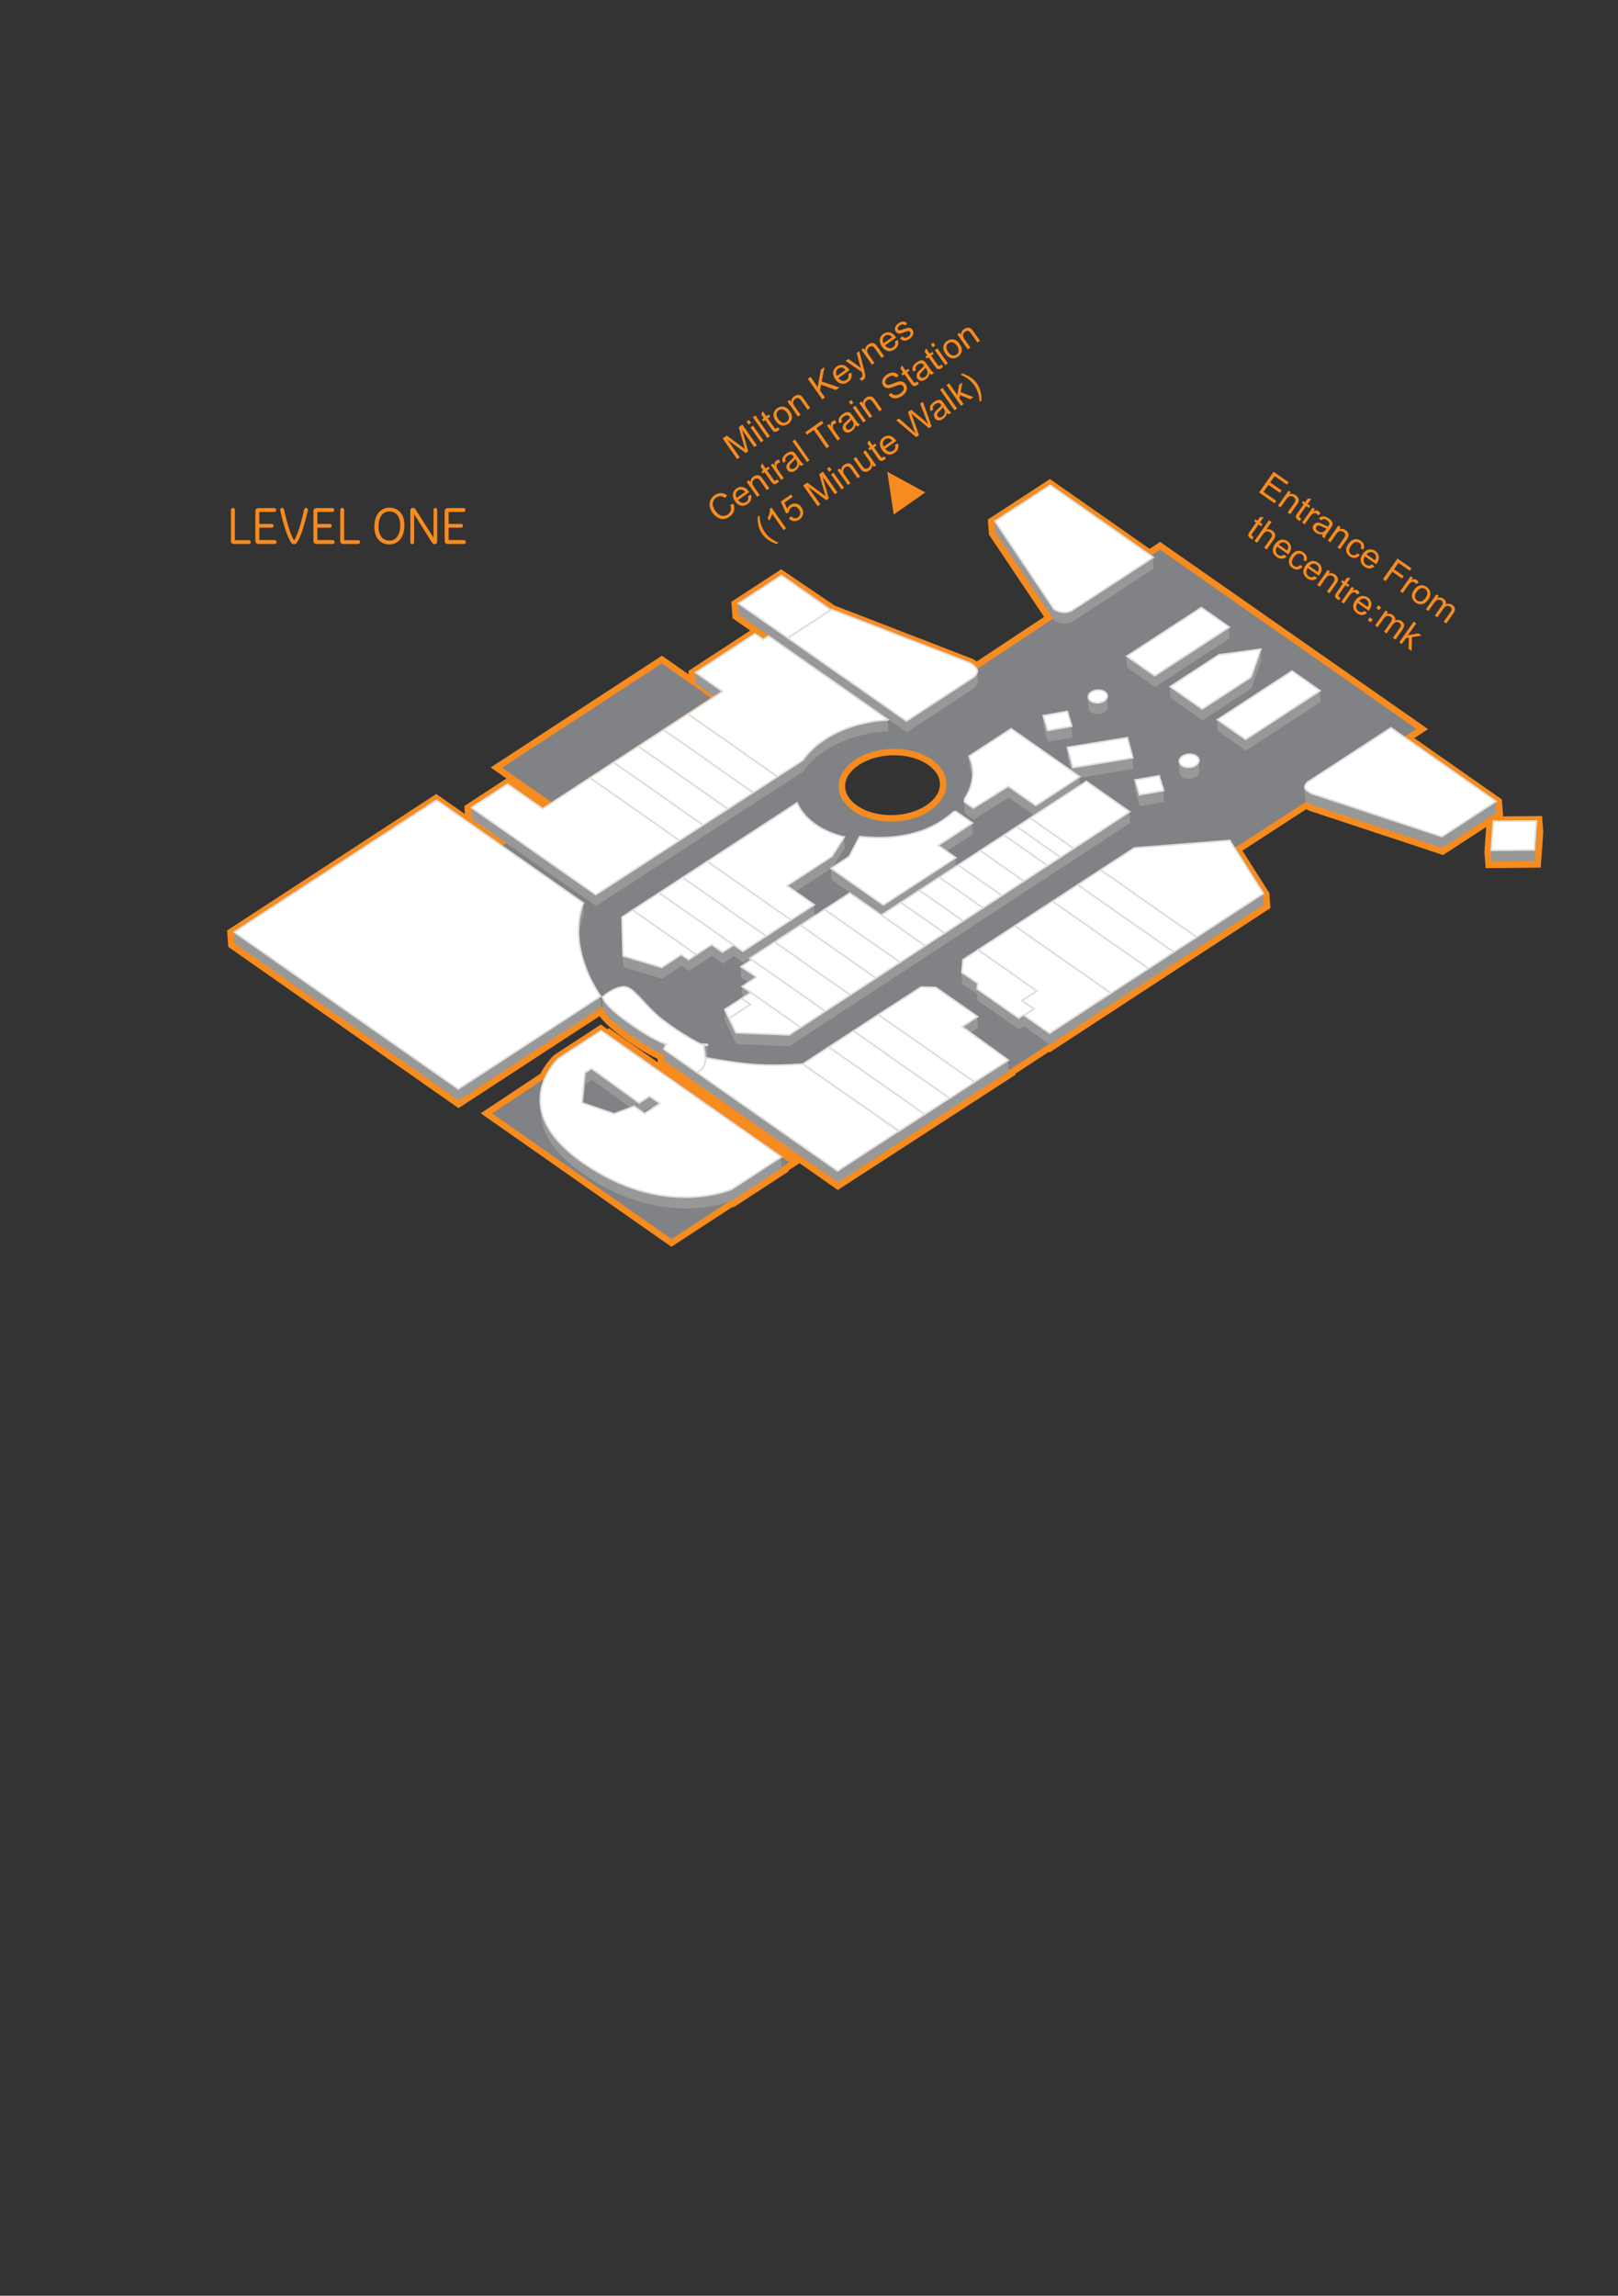 <svg width="504" height="715" id="svg-map" class="map">
	

	<rect width="100%" height="100%" fill="#333333" stroke="none"/>
	

	<g class="assets">
		
	</g>

	
		<g transform="translate(70,100) scale(1)">
		
		
			<path d="M410.721,159.003 L410.495,156.025 L410.351,154.147 L408.468,154.164 L397.989,154.254 L398.217,154.107 L398.127,152.919 L397.902,149.94 L397.831,148.989 L397.05,148.442 L370.53,129.874 L372.319,128.722 L374.841,127.097 L372.381,125.377 L292.495,69.549 L291.362,68.758 L290.216,69.529 L288.12,70.939 L258.167,49.966 L257.052,49.185 L255.911,49.929 L238.704,61.154 L237.706,61.805 L237.795,62.993 L238.021,65.971 L238.061,66.5 L238.356,66.94 L255.234,92.124 L234.23,106.024 C234.094,105.918 233.966,105.823 233.85,105.741 C233.431,105.449 233.129,105.286 233.074,105.257 L232.97,105.203 L232.863,105.161 L189.965,88.59 L174.439,78.052 L173.33,77.3 L172.207,78.032 L158.806,86.774 L157.809,87.424 L157.898,88.612 L158.123,91.591 L158.195,92.542 L158.977,93.089 L163.685,96.385 L145.435,108.291 L144.438,108.942 L144.521,110.048 L137.3,104.992 L136.185,104.211 L135.044,104.955 L85.331,137.386 L82.836,139.014 L85.276,140.722 L87.759,142.46 L86.878,143.035 L75.626,150.376 L74.628,151.026 L74.718,152.214 L74.817,153.524 L67.014,148.06 L65.899,147.28 L64.759,148.023 L1.725,189.142 L0.727,189.793 L0.817,190.981 L1.042,193.96 L1.114,194.911 L1.895,195.458 L71.715,244.347 L72.83,245.128 L73.971,244.384 L116.771,216.463 C117.807,217.961 119.821,220.019 123.581,222.794 C124.282,223.312 124.982,223.815 125.662,224.291 C129.944,227.29 132.979,228.917 134.821,229.769 L134.872,230.44 L134.904,230.866 L120.814,221 L119.689,220.212 L119.211,220.529 L118.274,219.873 L117.159,219.092 L116.018,219.836 L102.783,228.471 L102.624,228.575 L102.487,228.707 C101.896,229.274 99.922,231.3 98.332,234.386 L82.201,245.092 L79.74,246.726 L82.159,248.419 L138.017,287.531 L139.132,288.311 L140.273,287.567 L157.785,276.144 C158.188,276.001 158.559,275.86 158.891,275.722 L159.064,275.651 L159.221,275.548 L174.605,265.512 L175.603,264.862 L175.579,264.537 L176.92,263.662 L179.046,262.274 L189.856,269.842 L190.967,270.62 L192.107,269.882 L245.325,235.368 L246.327,234.719 L246.303,234.389 L256.757,227.569 L257.011,227.748 L258.15,227 L324.752,183.453 L325.747,182.803 L325.657,181.616 L325.431,178.637 L325.392,178.134 L325.122,177.709 L317,164.919 L336.929,152.004 C337.404,152.294 337.774,152.463 337.825,152.486 L337.919,152.529 L338.02,152.56 L378.608,165.992 L379.529,166.297 L380.341,165.768 L392.944,157.547 L392.392,165.224 L392.381,165.371 L392.394,165.518 L392.619,168.497 L392.761,170.376 L394.647,170.359 L408.081,170.238 L409.938,170.219 L410.072,168.366 L410.721,159.3 L410.732,159.153 L410.721,159.003 L410.721,159.003 Z M117.682,213.75 C117.676,213.75 117.672,213.745 117.666,213.744 C117.676,213.746 117.686,213.748 117.696,213.746 C117.692,213.746 117.687,213.75 117.682,213.75 L117.682,213.75 Z M218.407,150.899 C215.475,152.81 211.618,153.864 207.543,153.864 C203.448,153.864 199.68,152.803 196.933,150.882 C194.518,149.192 193.208,147.023 193.245,144.773 C193.285,142.345 194.843,140.005 197.632,138.186 C200.563,136.276 204.419,135.223 208.494,135.223 C212.591,135.223 216.362,136.284 219.11,138.206 C221.521,139.894 222.829,142.062 222.792,144.31 C222.752,146.74 221.195,149.08 218.407,150.899 L218.407,150.899 Z M218.407,150.899" class="outline"
		stroke="none"
		fill="#f68b1f"
		stroke-width="0.5"
		/>
		
			<path d="M208.39,60.25 L206.381,46.92 L218.22,53.367 L208.39,60.25 Z M208.39,60.25" class="Shape"
		stroke="none"
		fill="#f68b1f"
		stroke-width="0.5"
		/>
		
			<path d="M174.154,48.928 L172.441,46.482 C172.207,46.148 172.035,45.809 171.925,45.465 C171.855,45.239 171.851,45.026 171.916,44.825 C171.981,44.624 172.101,44.464 172.273,44.343 C172.467,44.207 172.7,44.129 172.973,44.108 L172.732,43.182 C172.337,43.205 172.006,43.31 171.739,43.497 C171.555,43.626 171.423,43.798 171.343,44.011 C171.263,44.224 171.247,44.56 171.298,45.019 L170.802,44.311 L170.089,44.81 L173.36,49.482 L174.154,48.928 L174.154,48.928 Z M226.396,11.566 C227.092,11.703 227.768,11.543 228.422,11.085 C228.829,10.8 229.139,10.441 229.35,10.008 C229.562,9.576 229.637,9.125 229.577,8.654 C229.515,8.182 229.275,7.646 228.853,7.045 C228.333,6.303 227.722,5.864 227.021,5.728 C226.318,5.593 225.646,5.75 225.002,6.2 C224.424,6.605 224.056,7.12 223.898,7.748 C223.709,8.501 223.917,9.311 224.523,10.176 C225.075,10.966 225.7,11.429 226.396,11.566 L226.396,11.566 Z M225.463,6.856 C225.854,6.583 226.283,6.503 226.756,6.617 C227.227,6.731 227.664,7.077 228.068,7.655 C228.498,8.268 228.685,8.815 228.633,9.297 C228.581,9.779 228.361,10.157 227.966,10.433 C227.57,10.71 227.137,10.791 226.668,10.677 C226.197,10.562 225.754,10.205 225.335,9.607 C224.916,9.008 224.732,8.47 224.787,7.99 C224.842,7.512 225.066,7.134 225.463,6.856 L225.463,6.856 Z M176.057,43.583 C175.77,43.841 175.563,44.045 175.436,44.195 C175.266,44.402 175.137,44.621 175.048,44.853 C174.959,45.086 174.93,45.333 174.957,45.595 C174.986,45.857 175.08,46.103 175.24,46.331 C175.513,46.721 175.875,46.945 176.327,47.003 C176.777,47.06 177.261,46.91 177.773,46.55 C178.084,46.333 178.339,46.077 178.539,45.784 C178.738,45.492 178.898,45.117 179.018,44.663 C179.195,44.867 179.381,45.022 179.579,45.128 L180.407,44.549 C180.182,44.44 179.983,44.3 179.813,44.129 C179.643,43.958 179.299,43.504 178.784,42.768 L178.046,41.712 C177.799,41.36 177.615,41.126 177.495,41.009 C177.296,40.825 177.088,40.703 176.871,40.643 C176.654,40.582 176.388,40.593 176.073,40.673 C175.758,40.754 175.401,40.934 175.002,41.214 C174.601,41.495 174.286,41.798 174.058,42.121 C173.829,42.445 173.706,42.765 173.688,43.082 C173.67,43.399 173.741,43.748 173.902,44.128 L174.752,43.691 C174.604,43.299 174.574,42.977 174.66,42.722 C174.746,42.467 174.974,42.209 175.348,41.949 C175.746,41.67 176.11,41.549 176.438,41.586 C176.68,41.613 176.915,41.789 177.14,42.111 C177.161,42.14 177.207,42.21 177.281,42.32 C177.05,42.638 176.643,43.058 176.057,43.583 L176.057,43.583 Z M177.713,42.941 L177.916,43.231 C178.16,43.581 178.303,43.874 178.342,44.112 C178.393,44.422 178.347,44.727 178.202,45.027 C178.058,45.326 177.834,45.583 177.529,45.797 C177.22,46.013 176.937,46.106 176.679,46.077 C176.42,46.048 176.217,45.928 176.07,45.717 C175.972,45.579 175.922,45.428 175.916,45.264 C175.91,45.1 175.955,44.941 176.049,44.788 C176.143,44.635 176.336,44.421 176.628,44.146 C177.146,43.662 177.507,43.26 177.713,42.941 L177.713,42.941 Z M167.592,47.478 L168.172,47.071 L170.055,49.759 C170.387,50.234 170.638,50.523 170.806,50.626 C170.974,50.729 171.17,50.771 171.391,50.751 C171.614,50.731 171.868,50.621 172.156,50.419 C172.332,50.296 172.515,50.132 172.705,49.929 L172.101,49.31 C171.972,49.431 171.863,49.522 171.775,49.584 C171.658,49.667 171.554,49.71 171.464,49.717 C171.375,49.723 171.294,49.703 171.221,49.658 C171.148,49.613 171.033,49.478 170.874,49.252 L168.96,46.52 L169.757,45.962 L169.325,45.346 L168.529,45.904 L167.385,44.272 L166.93,45.298 L167.741,46.455 L167.161,46.862 L167.592,47.478 L167.592,47.478 Z M191.678,36.657 L189.965,34.211 C189.732,33.877 189.56,33.538 189.45,33.195 C189.379,32.969 189.377,32.756 189.441,32.555 C189.504,32.355 189.625,32.194 189.797,32.073 C189.99,31.937 190.225,31.859 190.498,31.838 L190.256,30.912 C189.861,30.935 189.529,31.04 189.264,31.227 C189.078,31.356 188.948,31.527 188.867,31.741 C188.788,31.954 188.773,32.29 188.822,32.749 L188.327,32.041 L187.614,32.54 L190.885,37.212 L191.678,36.657 L191.678,36.657 Z M232.257,8.243 L230.471,5.691 C230.051,5.093 229.889,4.601 229.986,4.215 C230.081,3.83 230.297,3.519 230.633,3.282 C230.844,3.134 231.061,3.053 231.285,3.039 C231.508,3.024 231.707,3.076 231.881,3.192 C232.054,3.309 232.254,3.528 232.481,3.851 L234.47,6.693 L235.262,6.138 L233.25,3.265 C232.993,2.898 232.799,2.652 232.667,2.526 C232.462,2.333 232.243,2.195 232.011,2.113 C231.78,2.03 231.509,2.021 231.201,2.086 C230.893,2.15 230.599,2.281 230.318,2.478 C229.67,2.932 229.353,3.536 229.371,4.29 L228.906,3.625 L228.193,4.124 L231.464,8.796 L232.257,8.243 L232.257,8.243 Z M189.046,46.359 L188.408,45.448 L187.616,46.003 L188.254,46.914 L189.046,46.359 L189.046,46.359 Z M187.467,39.605 L188.321,39.007 L184.339,33.319 L186.472,31.825 L185.941,31.064 L180.829,34.644 L181.362,35.405 L183.487,33.917 L187.467,39.605 L187.467,39.605 Z M218.241,11.094 L218.672,11.71 L219.253,11.303 L221.135,13.991 C221.468,14.466 221.719,14.755 221.887,14.858 C222.055,14.962 222.25,15.003 222.473,14.983 C222.696,14.963 222.951,14.853 223.238,14.651 C223.414,14.527 223.596,14.364 223.787,14.161 L223.183,13.542 C223.053,13.663 222.946,13.754 222.858,13.816 C222.741,13.898 222.636,13.942 222.546,13.948 C222.456,13.954 222.374,13.934 222.302,13.889 C222.23,13.845 222.114,13.709 221.954,13.483 L220.042,10.751 L220.838,10.193 L220.407,9.577 L219.61,10.135 L218.466,8.503 L218.011,9.529 L218.823,10.686 L218.241,11.094 L218.241,11.094 Z M182.156,43.324 L177.64,36.874 L176.848,37.429 L181.365,43.879 L182.156,43.324 L182.156,43.324 Z M214.371,20.121 C214.54,20.224 214.736,20.266 214.957,20.246 C215.18,20.226 215.434,20.116 215.722,19.914 C215.899,19.791 216.081,19.627 216.272,19.424 L215.668,18.805 C215.539,18.926 215.43,19.017 215.342,19.079 C215.225,19.161 215.121,19.205 215.031,19.212 C214.942,19.218 214.86,19.198 214.788,19.153 C214.715,19.108 214.6,18.973 214.441,18.747 L212.527,16.015 L213.324,15.457 L212.891,14.841 L212.095,15.399 L210.951,13.767 L210.496,14.793 L211.307,15.95 L210.727,16.357 L211.16,16.973 L211.74,16.566 L213.623,19.254 C213.953,19.729 214.203,20.018 214.371,20.121 L214.371,20.121 Z M210.485,22.511 C210.119,22.768 209.744,22.935 209.361,23.012 C208.977,23.091 208.644,23.075 208.361,22.965 C208.077,22.857 207.801,22.653 207.539,22.358 L206.783,22.992 C207.095,23.415 207.485,23.72 207.949,23.904 C208.412,24.089 208.901,24.128 209.415,24.022 C209.929,23.915 210.477,23.658 211.061,23.25 C211.522,22.928 211.877,22.553 212.127,22.126 C212.377,21.7 212.494,21.266 212.478,20.825 C212.462,20.384 212.334,19.992 212.094,19.648 C211.852,19.302 211.547,19.059 211.182,18.919 C210.82,18.779 210.388,18.754 209.891,18.844 C209.551,18.907 208.98,19.103 208.176,19.432 C207.371,19.761 206.835,19.908 206.568,19.873 C206.295,19.84 206.078,19.708 205.916,19.477 C205.728,19.21 205.687,18.899 205.791,18.545 C205.895,18.19 206.205,17.832 206.722,17.47 C207.217,17.123 207.664,16.965 208.066,16.995 C208.466,17.025 208.83,17.23 209.16,17.606 L209.934,16.971 C209.655,16.603 209.311,16.338 208.906,16.177 C208.501,16.015 208.06,15.986 207.588,16.087 C207.115,16.189 206.64,16.407 206.162,16.741 C205.726,17.045 205.384,17.395 205.132,17.79 C204.88,18.185 204.76,18.589 204.775,19.001 C204.789,19.414 204.91,19.782 205.136,20.108 C205.344,20.404 205.608,20.619 205.924,20.752 C206.242,20.886 206.613,20.925 207.033,20.871 C207.359,20.83 207.869,20.674 208.559,20.401 C209.251,20.129 209.707,19.965 209.928,19.912 C210.27,19.826 210.552,19.817 210.776,19.886 C211,19.955 211.18,20.091 211.324,20.293 C211.463,20.493 211.531,20.719 211.527,20.973 C211.524,21.227 211.43,21.49 211.25,21.761 C211.064,22.034 210.811,22.283 210.485,22.511 L210.485,22.511 Z M221.369,7.612 L220.732,6.701 L219.939,7.256 L220.578,8.167 L221.369,7.612 L221.369,7.612 Z M209.04,3.271 C209.2,3.5 209.404,3.668 209.652,3.776 C209.9,3.884 210.173,3.913 210.473,3.863 C210.773,3.813 211.263,3.658 211.948,3.398 C212.455,3.205 212.788,3.105 212.945,3.099 C213.174,3.093 213.348,3.18 213.473,3.358 C213.615,3.558 213.647,3.793 213.576,4.064 C213.504,4.336 213.285,4.599 212.922,4.853 C212.561,5.105 212.222,5.219 211.904,5.192 C211.586,5.166 211.295,5.011 211.031,4.728 L210.334,5.399 C210.77,5.833 211.234,6.065 211.729,6.095 C212.225,6.124 212.777,5.926 213.382,5.501 C213.748,5.244 214.033,4.95 214.235,4.619 C214.435,4.288 214.533,3.952 214.523,3.611 C214.512,3.271 214.417,2.968 214.232,2.704 C214.043,2.434 213.822,2.253 213.568,2.159 C213.314,2.065 213.044,2.049 212.756,2.109 C212.468,2.169 211.991,2.319 211.326,2.563 C210.865,2.728 210.584,2.824 210.484,2.85 C210.307,2.891 210.158,2.892 210.033,2.851 C209.912,2.814 209.814,2.744 209.742,2.642 C209.629,2.481 209.608,2.286 209.68,2.057 C209.752,1.828 209.969,1.585 210.332,1.331 C210.641,1.115 210.926,1.016 211.189,1.033 C211.451,1.05 211.684,1.166 211.887,1.382 L212.588,0.735 C212.326,0.468 212.067,0.291 211.809,0.202 C211.55,0.115 211.247,0.114 210.894,0.203 C210.543,0.291 210.184,0.464 209.819,0.721 C209.576,0.891 209.369,1.083 209.201,1.294 C209.033,1.506 208.919,1.701 208.859,1.878 C208.777,2.11 208.751,2.348 208.779,2.593 C208.807,2.837 208.895,3.063 209.04,3.271 L209.04,3.271 Z M193.581,31.312 C193.293,31.57 193.087,31.773 192.96,31.924 C192.789,32.131 192.66,32.35 192.572,32.582 C192.483,32.814 192.453,33.062 192.481,33.324 C192.508,33.586 192.602,33.831 192.762,34.06 C193.035,34.45 193.4,34.674 193.85,34.732 C194.301,34.789 194.785,34.639 195.296,34.279 C195.608,34.061 195.862,33.806 196.063,33.513 C196.261,33.221 196.42,32.846 196.541,32.392 C196.719,32.596 196.906,32.751 197.103,32.857 L197.928,32.278 C197.703,32.169 197.506,32.028 197.336,31.858 C197.164,31.686 196.822,31.233 196.307,30.497 L195.568,29.441 C195.322,29.089 195.137,28.854 195.016,28.738 C194.818,28.553 194.611,28.432 194.394,28.372 C194.176,28.311 193.911,28.322 193.594,28.402 C193.281,28.483 192.922,28.663 192.525,28.943 C192.123,29.224 191.807,29.527 191.58,29.85 C191.351,30.174 191.228,30.494 191.211,30.811 C191.191,31.128 191.264,31.477 191.425,31.857 L192.275,31.42 C192.129,31.028 192.096,30.706 192.182,30.451 C192.268,30.197 192.498,29.939 192.87,29.678 C193.268,29.399 193.634,29.278 193.96,29.315 C194.202,29.342 194.437,29.517 194.663,29.84 C194.683,29.869 194.728,29.94 194.804,30.05 C194.574,30.367 194.166,30.788 193.581,31.312 L193.581,31.312 Z M195.236,30.671 L195.439,30.961 C195.682,31.311 195.826,31.604 195.867,31.842 C195.917,32.152 195.871,32.457 195.725,32.757 C195.58,33.056 195.357,33.313 195.051,33.527 C194.743,33.742 194.46,33.836 194.201,33.807 C193.943,33.778 193.74,33.658 193.592,33.447 C193.495,33.309 193.446,33.158 193.439,32.994 C193.432,32.83 193.477,32.671 193.572,32.518 C193.666,32.365 193.859,32.151 194.152,31.876 C194.67,31.391 195.031,30.989 195.236,30.671 L195.236,30.671 Z M214.467,15.724 L215.316,15.287 C215.17,14.895 215.137,14.573 215.224,14.318 C215.31,14.064 215.539,13.806 215.912,13.545 C216.31,13.266 216.675,13.145 217.002,13.182 C217.244,13.209 217.479,13.384 217.704,13.707 C217.725,13.736 217.771,13.807 217.845,13.917 C217.616,14.234 217.209,14.654 216.623,15.179 C216.335,15.437 216.129,15.64 216.003,15.791 C215.832,15.998 215.702,16.217 215.614,16.449 C215.526,16.681 215.495,16.929 215.524,17.191 C215.551,17.453 215.646,17.698 215.805,17.927 C216.078,18.317 216.442,18.541 216.892,18.599 C217.343,18.656 217.827,18.506 218.339,18.146 C218.651,17.928 218.905,17.673 219.105,17.38 C219.304,17.088 219.463,16.713 219.583,16.259 C219.761,16.463 219.948,16.618 220.145,16.724 L220.971,16.145 C220.747,16.036 220.549,15.895 220.379,15.725 C220.208,15.553 219.865,15.1 219.35,14.363 L218.612,13.307 C218.365,12.955 218.18,12.721 218.06,12.604 C217.862,12.419 217.654,12.298 217.436,12.238 C217.219,12.177 216.955,12.188 216.638,12.268 C216.324,12.349 215.965,12.529 215.568,12.809 C215.166,13.09 214.85,13.393 214.623,13.716 C214.395,14.04 214.271,14.36 214.254,14.677 C214.235,14.994 214.305,15.343 214.467,15.724 L214.467,15.724 Z M218.277,14.537 L218.481,14.827 C218.724,15.177 218.868,15.47 218.908,15.708 C218.959,16.018 218.912,16.323 218.766,16.623 C218.622,16.922 218.399,17.179 218.092,17.393 C217.785,17.608 217.501,17.702 217.243,17.673 C216.984,17.644 216.781,17.524 216.633,17.313 C216.537,17.175 216.487,17.024 216.481,16.86 C216.474,16.696 216.519,16.537 216.613,16.384 C216.707,16.231 216.9,16.017 217.193,15.742 C217.711,15.257 218.072,14.855 218.277,14.537 L218.277,14.537 Z M224.456,13.706 L225.248,13.151 L221.977,8.479 L221.185,9.034 L224.456,13.706 L224.456,13.706 Z M200.076,24.679 C200.287,24.531 200.505,24.45 200.727,24.435 C200.952,24.421 201.15,24.472 201.324,24.588 C201.498,24.704 201.697,24.924 201.924,25.247 L203.914,28.089 L204.705,27.534 L202.693,24.661 C202.436,24.294 202.242,24.049 202.111,23.923 C201.906,23.73 201.686,23.592 201.455,23.51 C201.223,23.428 200.953,23.418 200.644,23.483 C200.336,23.547 200.043,23.678 199.761,23.875 C199.114,24.329 198.797,24.933 198.814,25.686 L198.348,25.021 L197.635,25.52 L200.906,30.192 L201.699,29.638 L199.912,27.086 C199.493,26.488 199.33,25.995 199.426,25.61 C199.523,25.225 199.738,24.915 200.076,24.679 L200.076,24.679 Z M206.584,9.322 C207.28,9.462 207.969,9.294 208.652,8.815 C209.195,8.435 209.548,7.991 209.713,7.482 C209.878,6.973 209.857,6.435 209.651,5.867 L208.761,6.339 C208.874,6.758 208.882,7.115 208.783,7.412 C208.683,7.708 208.49,7.958 208.2,8.161 C207.808,8.434 207.388,8.526 206.935,8.436 C206.484,8.346 206.063,8.054 205.673,7.561 L209.158,5.121 C209.095,5.025 209.048,4.954 209.013,4.907 C208.473,4.136 207.857,3.676 207.161,3.528 C206.468,3.381 205.807,3.525 205.182,3.962 C204.536,4.414 204.163,4.999 204.065,5.716 C203.962,6.434 204.188,7.186 204.739,7.972 C205.275,8.73 205.89,9.18 206.584,9.322 L206.584,9.322 Z M204.992,5.614 C205.068,5.197 205.29,4.861 205.654,4.607 C206.054,4.325 206.488,4.25 206.955,4.378 C207.258,4.459 207.561,4.684 207.873,5.053 L205.264,6.88 C205.006,6.453 204.914,6.031 204.992,5.614 L204.992,5.614 Z M202.396,13.037 L200.61,10.485 C200.191,9.887 200.029,9.395 200.124,9.009 C200.219,8.624 200.436,8.312 200.772,8.076 C200.983,7.928 201.201,7.847 201.424,7.833 C201.648,7.818 201.846,7.869 202.019,7.986 C202.193,8.103 202.392,8.322 202.619,8.645 L204.609,11.487 L205.402,10.933 L203.389,8.06 C203.131,7.693 202.939,7.447 202.805,7.321 C202.6,7.128 202.381,6.99 202.15,6.908 C201.918,6.826 201.648,6.817 201.34,6.882 C201.033,6.945 200.738,7.076 200.457,7.274 C199.809,7.728 199.492,8.332 199.509,9.086 L199.043,8.421 L198.331,8.92 L201.602,13.592 L202.396,13.037 L202.396,13.037 Z M195.824,25.499 L195.187,24.588 L194.393,25.143 L195.033,26.054 L195.824,25.499 L195.824,25.499 Z M164.569,32.561 L163.777,33.115 L167.048,37.787 L167.841,37.233 L164.569,32.561 L164.569,32.561 Z M205.061,42.391 C204.945,42.473 204.838,42.517 204.749,42.524 C204.659,42.53 204.578,42.51 204.505,42.465 C204.432,42.42 204.317,42.285 204.158,42.059 L202.244,39.327 L203.041,38.769 L202.609,38.153 L201.813,38.711 L200.668,37.079 L200.215,38.105 L201.026,39.262 L200.445,39.669 L200.877,40.285 L201.457,39.878 L203.34,42.566 C203.673,43.041 203.924,43.33 204.092,43.433 C204.26,43.536 204.455,43.578 204.677,43.558 C204.9,43.538 205.155,43.428 205.443,43.226 C205.619,43.102 205.8,42.939 205.992,42.736 L205.388,42.117 C205.256,42.238 205.148,42.33 205.061,42.391 L205.061,42.391 Z M198.848,40.787 L200.602,43.29 C200.881,43.689 201.051,44.023 201.113,44.294 C201.173,44.565 201.141,44.834 201.017,45.101 C200.894,45.369 200.713,45.585 200.476,45.752 C200.24,45.918 199.997,45.998 199.753,45.993 C199.508,45.986 199.288,45.897 199.092,45.723 C198.959,45.602 198.748,45.334 198.459,44.921 L196.645,42.33 L195.852,42.885 L197.879,45.78 C198.115,46.117 198.304,46.352 198.445,46.486 C198.654,46.684 198.873,46.823 199.099,46.903 C199.328,46.981 199.597,46.99 199.911,46.928 C200.223,46.866 200.518,46.74 200.794,46.546 C201.419,46.108 201.729,45.498 201.722,44.715 L202.202,45.402 L202.911,44.906 L199.64,40.233 L198.848,40.787 L198.848,40.787 Z M199.703,31.038 L196.432,26.366 L195.64,26.921 L198.911,31.593 L199.703,31.038 L199.703,31.038 Z M195.332,44.783 C195.127,44.59 194.908,44.452 194.676,44.37 C194.445,44.288 194.174,44.279 193.867,44.343 C193.559,44.407 193.264,44.538 192.984,44.735 C192.336,45.189 192.018,45.793 192.037,46.547 L191.571,45.882 L190.858,46.381 L194.129,51.054 L194.92,50.499 L193.133,47.947 C192.715,47.349 192.552,46.857 192.649,46.471 C192.744,46.086 192.961,45.775 193.296,45.539 C193.507,45.391 193.725,45.31 193.948,45.295 C194.172,45.28 194.371,45.332 194.544,45.448 C194.717,45.565 194.917,45.785 195.144,46.108 L197.133,48.95 L197.926,48.395 L195.914,45.522 C195.658,45.155 195.465,44.909 195.332,44.783 L195.332,44.783 Z M177.998,56.849 C177.338,56.73 176.727,56.867 176.164,57.262 C175.738,57.559 175.426,57.979 175.228,58.52 L174.361,56.543 L176.935,54.741 L176.406,53.984 L173.198,56.23 L174.892,59.98 L175.704,59.556 C175.691,59.289 175.747,59.026 175.872,58.766 C175.996,58.507 176.185,58.287 176.44,58.109 C176.851,57.821 177.274,57.719 177.711,57.803 C178.148,57.886 178.523,58.154 178.84,58.605 C179.172,59.081 179.308,59.554 179.244,60.026 C179.182,60.498 178.96,60.868 178.578,61.135 C178.262,61.357 177.92,61.444 177.553,61.398 C177.187,61.351 176.83,61.147 176.485,60.785 L175.704,61.437 C176.136,61.943 176.653,62.23 177.255,62.299 C177.856,62.367 178.448,62.196 179.036,61.786 C179.751,61.285 180.134,60.628 180.181,59.817 C180.224,59.153 180.04,58.529 179.632,57.946 C179.203,57.333 178.658,56.967 177.998,56.849 L177.998,56.849 Z M169.814,58.429 C169.871,58.804 169.837,59.256 169.713,59.784 C169.589,60.313 169.378,60.836 169.081,61.354 L169.617,62.12 C169.8,61.857 169.982,61.525 170.165,61.127 C170.347,60.729 170.47,60.372 170.532,60.056 L174.066,65.103 L174.858,64.548 L170.323,58.071 L169.814,58.429 L169.814,58.429 Z M185.188,47.703 L186.787,53.272 C186.951,53.835 187.077,54.26 187.168,54.546 C186.956,54.38 186.631,54.134 186.191,53.807 L181.465,50.309 L180.181,51.208 L184.698,57.658 L185.519,57.082 L181.674,51.591 L187.385,55.776 L188.156,55.237 L186.251,48.526 L190.03,53.925 L190.852,53.349 L186.335,46.899 L185.188,47.703 L185.188,47.703 Z M229.778,19.129 L228.754,19.847 L228.21,23.06 L225.635,19.382 L224.842,19.936 L229.361,26.386 L230.152,25.832 L228.854,23.979 L229.039,23.051 L232.256,24.359 L233.234,23.675 L229.21,22.113 L229.778,19.129 L229.778,19.129 Z M235.458,22.057 C235.244,21.106 234.859,20.234 234.305,19.442 C233.818,18.744 233.236,18.154 232.563,17.673 C231.779,17.116 230.853,16.662 229.787,16.312 L229.22,16.709 C230.01,17.074 230.554,17.349 230.853,17.533 C231.316,17.813 231.75,18.137 232.16,18.508 C232.666,18.962 233.111,19.465 233.498,20.017 C234.486,21.428 235.035,23.144 235.143,25.166 L235.711,24.769 C235.754,23.913 235.672,23.009 235.458,22.057 L235.458,22.057 Z M222.818,21.354 L227.335,27.804 L228.127,27.25 L223.61,20.8 L222.818,21.354 L222.818,21.354 Z M216.605,25.704 L218.496,30.557 C218.734,31.178 218.955,31.721 219.158,32.185 C218.555,31.544 217.855,30.9 217.056,30.253 L213.846,27.635 L212.818,28.356 L214.639,33.571 C214.684,33.697 214.867,34.163 215.184,34.967 C214.801,34.584 214.403,34.207 213.988,33.839 L210.046,30.297 L209.17,30.91 L215.399,36.162 L216.269,35.552 L214.198,29.679 C214.11,29.429 213.997,29.134 213.856,28.79 C213.943,28.87 214.187,29.074 214.587,29.405 L219.388,33.367 L220.211,32.791 L217.463,25.103 L216.605,25.704 L216.605,25.704 Z M224.754,26.693 L224.016,25.637 C223.769,25.285 223.584,25.05 223.463,24.934 C223.266,24.75 223.057,24.628 222.84,24.568 C222.623,24.507 222.359,24.518 222.041,24.598 C221.727,24.679 221.37,24.859 220.971,25.139 C220.571,25.42 220.255,25.723 220.028,26.046 C219.799,26.371 219.675,26.691 219.658,27.007 C219.639,27.324 219.711,27.673 219.873,28.053 L220.721,27.616 C220.575,27.225 220.544,26.902 220.63,26.647 C220.716,26.393 220.945,26.135 221.318,25.875 C221.715,25.596 222.08,25.475 222.408,25.511 C222.649,25.538 222.884,25.714 223.108,26.036 C223.129,26.065 223.175,26.135 223.25,26.245 C223.021,26.562 222.615,26.983 222.028,27.507 C221.741,27.765 221.535,27.969 221.408,28.119 C221.238,28.326 221.108,28.545 221.018,28.777 C220.93,29.009 220.901,29.257 220.928,29.519 C220.955,29.781 221.051,30.026 221.211,30.255 C221.482,30.645 221.846,30.869 222.297,30.927 C222.748,30.985 223.231,30.834 223.744,30.474 C224.055,30.256 224.309,30.001 224.51,29.708 C224.709,29.416 224.867,29.041 224.988,28.587 C225.166,28.791 225.352,28.946 225.55,29.053 L226.377,28.474 C226.151,28.365 225.954,28.224 225.784,28.053 C225.612,27.883 225.27,27.43 224.754,26.693 L224.754,26.693 Z M224.172,28.953 C224.028,29.252 223.804,29.509 223.498,29.723 C223.189,29.939 222.907,30.032 222.649,30.003 C222.389,29.974 222.187,29.854 222.039,29.643 C221.943,29.505 221.893,29.354 221.887,29.19 C221.881,29.026 221.925,28.867 222.019,28.714 C222.114,28.561 222.306,28.347 222.598,28.072 C223.117,27.588 223.477,27.185 223.683,26.867 L223.886,27.158 C224.131,27.507 224.274,27.801 224.313,28.039 C224.363,28.348 224.316,28.653 224.172,28.953 L224.172,28.953 Z M208.801,38.539 C208.914,38.958 208.923,39.316 208.824,39.612 C208.725,39.908 208.531,40.158 208.24,40.361 C207.849,40.634 207.428,40.726 206.976,40.636 C206.525,40.546 206.103,40.255 205.715,39.761 L209.199,37.321 C209.137,37.225 209.088,37.154 209.054,37.107 C208.514,36.336 207.898,35.876 207.203,35.728 C206.51,35.581 205.849,35.725 205.224,36.163 C204.579,36.615 204.206,37.2 204.106,37.917 C204.004,38.634 204.231,39.386 204.781,40.172 C205.313,40.932 205.927,41.382 206.622,41.523 C207.317,41.663 208.006,41.495 208.689,41.016 C209.232,40.636 209.585,40.192 209.749,39.683 C209.914,39.175 209.893,38.636 209.687,38.068 L208.801,38.539 L208.801,38.539 Z M205.032,37.814 C205.109,37.397 205.33,37.062 205.693,36.807 C206.094,36.525 206.529,36.449 206.995,36.578 C207.297,36.659 207.603,36.884 207.914,37.253 L205.305,39.08 C205.045,38.653 204.955,38.231 205.032,37.814 L205.032,37.814 Z M188.861,47.78 L192.132,52.453 L192.924,51.898 L189.653,47.225 L188.861,47.78 L188.861,47.78 Z M167.342,30.62 L167.774,31.236 L168.354,30.829 L170.237,33.517 C170.569,33.992 170.819,34.281 170.987,34.384 C171.156,34.488 171.352,34.529 171.573,34.509 C171.796,34.489 172.05,34.379 172.338,34.177 C172.514,34.054 172.696,33.89 172.887,33.687 L172.283,33.068 C172.154,33.189 172.045,33.281 171.957,33.342 C171.84,33.424 171.736,33.468 171.646,33.474 C171.557,33.48 171.475,33.46 171.402,33.415 C171.33,33.37 171.214,33.235 171.056,33.009 L169.142,30.277 L169.939,29.719 L169.507,29.103 L168.71,29.661 L167.567,28.029 L167.112,29.056 L167.923,30.213 L167.342,30.62 L167.342,30.62 Z M173.495,32.494 C174.193,32.631 174.868,32.471 175.521,32.013 C175.929,31.727 176.24,31.368 176.451,30.936 C176.662,30.504 176.736,30.052 176.676,29.582 C176.615,29.111 176.374,28.575 175.953,27.974 C175.433,27.232 174.822,26.793 174.119,26.657 C173.418,26.522 172.745,26.679 172.102,27.129 C171.525,27.533 171.156,28.05 170.997,28.677 C170.807,29.43 171.016,30.24 171.621,31.105 C172.174,31.894 172.799,32.357 173.495,32.494 L173.495,32.494 Z M172.562,27.784 C172.952,27.511 173.383,27.431 173.854,27.545 C174.325,27.659 174.762,28.004 175.167,28.583 C175.596,29.196 175.785,29.743 175.733,30.226 C175.681,30.708 175.459,31.086 175.066,31.362 C174.67,31.639 174.238,31.72 173.768,31.606 C173.298,31.491 172.854,31.134 172.435,30.536 C172.016,29.937 171.833,29.399 171.886,28.92 C171.941,28.439 172.166,28.061 172.562,27.784 L172.562,27.784 Z M186.998,23.82 L185.433,21.585 L185.768,19.816 L190.35,21.472 L191.477,20.683 L185.965,18.824 L186.842,14.316 L185.684,15.126 L184.722,20.568 L182.482,17.369 L181.628,17.967 L186.146,24.417 L186.998,23.82 L186.998,23.82 Z M179.355,29.171 L177.568,26.619 C177.149,26.021 176.987,25.529 177.083,25.143 C177.178,24.758 177.394,24.446 177.73,24.21 C177.941,24.062 178.16,23.981 178.383,23.967 C178.607,23.952 178.805,24.003 178.978,24.12 C179.152,24.237 179.351,24.456 179.578,24.779 L181.568,27.621 L182.36,27.067 L180.348,24.194 C180.091,23.827 179.897,23.581 179.765,23.455 C179.56,23.262 179.341,23.124 179.109,23.042 C178.877,22.96 178.607,22.951 178.3,23.016 C177.992,23.079 177.698,23.21 177.417,23.408 C176.769,23.862 176.452,24.466 176.469,25.22 L176.003,24.555 L175.29,25.054 L178.562,29.726 L179.355,29.171 L179.355,29.171 Z M198.495,16.071 C198.602,16.463 198.66,16.716 198.666,16.83 C198.672,16.983 198.644,17.126 198.579,17.258 C198.514,17.391 198.393,17.519 198.219,17.642 C198.089,17.732 197.922,17.815 197.715,17.889 L198.324,18.571 C198.555,18.504 198.75,18.417 198.902,18.31 C199.154,18.133 199.329,17.921 199.424,17.671 C199.522,17.422 199.548,17.118 199.506,16.758 C199.476,16.491 199.376,16.034 199.208,15.387 L197.658,9.39 L196.865,9.945 L197.774,13.368 C197.889,13.802 198.03,14.234 198.194,14.66 C197.83,14.351 197.464,14.07 197.096,13.815 L194.23,11.79 L193.376,12.388 L198.427,15.827 C198.457,15.936 198.479,16.017 198.495,16.071 L198.495,16.071 Z M192.057,19.494 C192.752,19.635 193.442,19.466 194.124,18.987 C194.667,18.607 195.02,18.162 195.186,17.654 C195.35,17.145 195.33,16.607 195.124,16.038 L194.234,16.51 C194.348,16.928 194.356,17.286 194.256,17.582 C194.158,17.878 193.963,18.128 193.673,18.331 C193.283,18.604 192.861,18.696 192.41,18.606 C191.957,18.516 191.537,18.225 191.148,17.732 L194.631,15.292 C194.569,15.196 194.521,15.125 194.487,15.078 C193.947,14.307 193.33,13.847 192.635,13.699 C191.943,13.552 191.281,13.696 190.656,14.134 C190.01,14.586 189.637,15.171 189.537,15.888 C189.435,16.605 189.662,17.357 190.213,18.143 C190.748,18.903 191.361,19.353 192.057,19.494 L192.057,19.494 Z M190.464,15.786 C190.541,15.369 190.762,15.034 191.125,14.779 C191.527,14.498 191.961,14.422 192.428,14.55 C192.729,14.632 193.035,14.856 193.346,15.225 L190.738,17.052 C190.478,16.625 190.387,16.204 190.464,15.786 L190.464,15.786 Z M164.861,51.631 C164.442,51.033 164.279,50.541 164.375,50.155 C164.471,49.77 164.686,49.459 165.023,49.222 C165.234,49.074 165.452,48.993 165.675,48.979 C165.899,48.964 166.097,49.016 166.271,49.132 C166.445,49.249 166.644,49.468 166.871,49.791 L168.861,52.633 L169.652,52.078 L167.64,49.205 C167.384,48.838 167.189,48.592 167.058,48.466 C166.853,48.273 166.634,48.135 166.402,48.053 C166.17,47.971 165.9,47.962 165.592,48.027 C165.284,48.09 164.991,48.221 164.709,48.419 C164.061,48.873 163.745,49.477 163.761,50.231 L163.296,49.566 L162.583,50.065 L165.854,54.737 L166.647,54.182 L164.861,51.631 L164.861,51.631 Z M169.821,35.847 L165.304,29.397 L164.512,29.952 L169.029,36.402 L169.821,35.847 L169.821,35.847 Z M168.229,65.715 C167.84,65.161 167.518,64.565 167.259,63.928 C167.054,63.416 166.899,62.895 166.795,62.366 C166.727,62.025 166.656,61.425 166.583,60.567 L166.016,60.964 C165.98,62.087 166.09,63.11 166.346,64.038 C166.567,64.836 166.922,65.583 167.411,66.282 C167.966,67.074 168.653,67.734 169.473,68.261 C170.293,68.789 171.114,69.176 171.938,69.421 L172.504,69.024 C170.642,68.229 169.217,67.126 168.229,65.715 L168.229,65.715 Z M157.457,57.249 C157.72,57.874 157.782,58.44 157.644,58.948 C157.506,59.456 157.198,59.877 156.719,60.212 C156.325,60.487 155.89,60.642 155.41,60.675 C154.931,60.709 154.469,60.577 154.022,60.279 C153.576,59.982 153.161,59.559 152.777,59.01 C152.479,58.585 152.257,58.125 152.111,57.63 C151.966,57.135 151.976,56.652 152.143,56.182 C152.31,55.712 152.641,55.302 153.136,54.955 C153.568,54.653 154.001,54.51 154.435,54.525 C154.87,54.54 155.326,54.73 155.804,55.094 L156.505,54.307 C155.915,53.832 155.285,53.585 154.615,53.565 C153.946,53.544 153.288,53.76 152.642,54.211 C152.073,54.609 151.643,55.105 151.35,55.696 C151.059,56.287 150.959,56.923 151.053,57.603 C151.147,58.283 151.428,58.958 151.899,59.63 C152.33,60.246 152.847,60.743 153.45,61.121 C154.054,61.498 154.673,61.676 155.305,61.655 C155.94,61.633 156.604,61.379 157.299,60.892 C157.971,60.422 158.41,59.84 158.617,59.145 C158.824,58.452 158.771,57.692 158.459,56.865 L157.457,57.249 L157.457,57.249 Z M162.989,54.502 C163.103,54.921 163.111,55.278 163.012,55.575 C162.913,55.871 162.719,56.121 162.429,56.324 C162.038,56.597 161.617,56.689 161.165,56.599 C160.713,56.509 160.292,56.217 159.903,55.724 L163.387,53.284 C163.325,53.188 163.277,53.117 163.244,53.07 C162.703,52.299 162.087,51.839 161.392,51.691 C160.699,51.544 160.039,51.688 159.414,52.125 C158.768,52.577 158.395,53.162 158.295,53.879 C158.194,54.597 158.419,55.349 158.97,56.135 C159.501,56.894 160.115,57.344 160.81,57.486 C161.505,57.626 162.195,57.458 162.878,56.979 C163.421,56.599 163.774,56.155 163.939,55.646 C164.104,55.137 164.082,54.599 163.877,54.031 L162.989,54.502 L162.989,54.502 Z M159.221,53.778 C159.297,53.361 159.519,53.025 159.882,52.771 C160.284,52.489 160.717,52.413 161.184,52.542 C161.486,52.624 161.791,52.848 162.102,53.217 L159.493,55.044 C159.234,54.617 159.143,54.195 159.221,53.778 L159.221,53.778 Z M163.963,31.694 L163.324,30.783 L162.533,31.337 L163.171,32.248 L163.963,31.694 L163.963,31.694 Z M160.437,42.418 L156.592,36.927 L162.302,41.112 L163.073,40.573 L161.167,33.862 L164.947,39.26 L165.77,38.684 L161.252,32.234 L160.104,33.038 L161.703,38.607 C161.866,39.17 161.993,39.595 162.084,39.881 C161.872,39.715 161.546,39.468 161.108,39.142 L156.382,35.644 L155.098,36.543 L159.614,42.993 L160.437,42.418 L160.437,42.418 Z M160.437,42.418" class="Shape"
		stroke="none"
		fill="#f68b1f"
		stroke-width="0.5"
		/>
		
			<path d="M331.366,52.822 L328.095,57.495 L328.887,58.05 L330.673,55.497 C331.093,54.899 331.501,54.579 331.897,54.536 C332.292,54.493 332.658,54.591 332.995,54.827 C333.206,54.975 333.356,55.151 333.446,55.356 C333.538,55.561 333.555,55.764 333.507,55.968 C333.456,56.17 333.319,56.434 333.093,56.756 L331.103,59.599 L331.894,60.153 L333.907,57.28 C334.165,56.914 334.33,56.647 334.403,56.479 C334.513,56.221 334.569,55.969 334.566,55.721 C334.563,55.475 334.479,55.219 334.315,54.951 C334.149,54.685 333.924,54.453 333.644,54.256 C332.997,53.803 332.321,53.712 331.619,53.985 L332.085,53.32 L331.366,52.822 L331.366,52.822 Z M327.55,55.979 L323.591,53.206 L325.128,51.011 L328.696,53.509 L329.224,52.753 L325.657,50.255 L327.041,48.278 L330.851,50.946 L331.384,50.185 L326.72,46.919 L322.204,53.369 L327.016,56.74 L327.55,55.979 L327.55,55.979 Z M319.893,66.771 C319.858,66.689 319.847,66.606 319.866,66.522 C319.884,66.439 319.97,66.283 320.129,66.056 L322.042,63.325 L322.839,63.883 L323.271,63.268 L322.474,62.709 L323.618,61.076 L322.497,61 L321.685,62.158 L321.105,61.752 L320.673,62.367 L321.253,62.773 L319.37,65.461 C319.038,65.937 318.85,66.271 318.813,66.464 C318.774,66.657 318.8,66.855 318.895,67.057 C318.991,67.259 319.181,67.46 319.468,67.661 C319.645,67.784 319.86,67.9 320.115,68.011 L320.491,67.231 C320.332,67.15 320.21,67.08 320.122,67.019 C320.007,66.936 319.929,66.854 319.893,66.771 L319.893,66.771 Z M327.219,67.022 C327.278,66.705 327.227,66.387 327.068,66.073 C326.909,65.758 326.655,65.479 326.309,65.237 C325.747,64.842 325.128,64.729 324.459,64.899 L326.079,62.585 L325.287,62.03 L320.769,68.481 L321.563,69.036 L323.351,66.479 C323.61,66.112 323.854,65.856 324.087,65.709 C324.321,65.562 324.583,65.5 324.876,65.523 C325.168,65.546 325.431,65.64 325.665,65.804 C325.979,66.023 326.159,66.283 326.204,66.583 C326.249,66.884 326.134,67.232 325.856,67.628 L323.783,70.59 L324.575,71.144 L326.648,68.183 C326.971,67.728 327.16,67.339 327.219,67.022 L327.219,67.022 Z M349.34,71.593 C349.436,72.284 349.804,72.853 350.444,73.3 C350.954,73.657 351.492,73.808 352.053,73.749 C352.616,73.69 353.128,73.423 353.589,72.946 L352.88,72.3 C352.548,72.655 352.21,72.857 351.868,72.903 C351.527,72.948 351.2,72.861 350.889,72.644 C350.502,72.373 350.287,72.01 350.245,71.556 C350.205,71.105 350.404,70.564 350.844,69.937 C351.279,69.318 351.718,68.953 352.168,68.841 C352.617,68.73 353.041,68.814 353.439,69.093 C353.704,69.277 353.875,69.515 353.949,69.803 C354.025,70.092 353.989,70.419 353.844,70.784 L354.697,71.204 C354.936,70.667 354.986,70.159 354.843,69.676 C354.7,69.195 354.375,68.775 353.867,68.419 C353.466,68.138 353.027,67.972 352.554,67.923 C352.08,67.872 351.626,67.978 351.196,68.239 C350.762,68.501 350.371,68.884 350.016,69.387 C349.468,70.168 349.243,70.903 349.34,71.593 L349.34,71.593 Z M363.704,78.062 L366.73,80.182 L367.263,79.421 L364.237,77.301 L365.634,75.304 L369.132,77.753 L369.665,76.991 L365.313,73.944 L360.795,80.394 L361.649,80.992 L363.704,78.062 L363.704,78.062 Z M334.21,59.737 C333.878,60.213 333.691,60.547 333.653,60.74 C333.613,60.934 333.639,61.132 333.735,61.333 C333.831,61.534 334.021,61.737 334.308,61.938 C334.485,62.061 334.7,62.176 334.955,62.286 L335.33,61.507 C335.173,61.427 335.05,61.357 334.962,61.294 C334.845,61.212 334.767,61.13 334.732,61.048 C334.696,60.966 334.685,60.882 334.704,60.798 C334.722,60.714 334.808,60.559 334.967,60.333 L336.88,57.601 L337.677,58.16 L338.11,57.543 L337.312,56.985 L338.456,55.353 L337.337,55.277 L336.526,56.434 L335.945,56.027 L335.512,56.644 L336.093,57.05 L334.21,59.737 L334.21,59.737 Z M369.421,79.468 L366.15,84.142 L366.942,84.697 L368.655,82.25 C368.887,81.916 369.148,81.639 369.432,81.418 C369.62,81.275 369.822,81.199 370.032,81.191 C370.242,81.183 370.435,81.24 370.607,81.361 C370.799,81.498 370.955,81.689 371.068,81.939 L371.855,81.396 C371.699,81.033 371.487,80.757 371.219,80.571 C371.033,80.441 370.828,80.376 370.6,80.373 C370.371,80.371 370.051,80.473 369.637,80.676 L370.133,79.968 L369.421,79.468 L369.421,79.468 Z M336.394,63.306 L338.108,60.86 C338.341,60.525 338.6,60.248 338.885,60.028 C339.073,59.884 339.274,59.809 339.485,59.801 C339.696,59.793 339.886,59.851 340.06,59.972 C340.253,60.107 340.407,60.3 340.52,60.549 L341.308,60.006 C341.151,59.643 340.94,59.367 340.672,59.181 C340.486,59.051 340.28,58.986 340.052,58.983 C339.825,58.982 339.504,59.082 339.089,59.287 L339.585,58.578 L338.874,58.08 L335.602,62.752 L336.394,63.306 L336.394,63.306 Z M341.518,62.074 C341.835,61.802 342.128,61.663 342.398,61.657 C342.667,61.651 342.987,61.778 343.36,62.039 C343.758,62.318 343.997,62.618 344.074,62.938 C344.132,63.175 344.048,63.455 343.821,63.778 C343.8,63.807 343.751,63.874 343.673,63.981 C343.296,63.876 342.762,63.636 342.069,63.264 C341.727,63.082 341.465,62.957 341.282,62.891 C341.029,62.801 340.779,62.755 340.53,62.751 C340.282,62.747 340.038,62.804 339.801,62.92 C339.564,63.036 339.366,63.209 339.206,63.438 C338.933,63.828 338.846,64.245 338.946,64.689 C339.046,65.133 339.352,65.534 339.867,65.894 C340.178,66.112 340.504,66.264 340.846,66.351 C341.19,66.438 341.594,66.459 342.063,66.416 C341.932,66.652 341.85,66.881 341.819,67.104 L342.645,67.682 C342.67,67.434 342.736,67.2 342.837,66.982 C342.941,66.762 343.248,66.286 343.764,65.549 L344.504,64.492 C344.75,64.14 344.908,63.888 344.976,63.734 C345.08,63.484 345.125,63.248 345.108,63.023 C345.089,62.798 344.99,62.552 344.805,62.284 C344.621,62.016 344.33,61.742 343.932,61.463 C343.531,61.182 343.137,60.988 342.755,60.885 C342.373,60.782 342.029,60.776 341.726,60.866 C341.422,60.956 341.121,61.142 340.818,61.426 L341.518,62.074 L341.518,62.074 Z M343.032,64.893 C342.788,65.242 342.558,65.476 342.349,65.595 C342.077,65.749 341.774,65.809 341.444,65.777 C341.112,65.744 340.794,65.621 340.489,65.406 C340.179,65.191 339.997,64.957 339.934,64.705 C339.872,64.452 339.915,64.22 340.064,64.009 C340.161,63.871 340.286,63.772 340.437,63.709 C340.589,63.648 340.753,63.635 340.929,63.671 C341.107,63.707 341.373,63.816 341.732,63.996 C342.364,64.316 342.866,64.518 343.236,64.603 L343.032,64.893 L343.032,64.893 Z M344.413,68.921 L346.2,66.369 C346.618,65.77 347.026,65.45 347.421,65.407 C347.817,65.365 348.183,65.462 348.522,65.698 C348.733,65.846 348.882,66.022 348.972,66.228 C349.063,66.432 349.081,66.636 349.034,66.84 C348.981,67.042 348.845,67.305 348.618,67.628 L346.628,70.471 L347.421,71.025 L349.433,68.152 C349.689,67.786 349.855,67.518 349.927,67.351 C350.038,67.092 350.093,66.84 350.091,66.593 C350.089,66.346 350.005,66.09 349.839,65.823 C349.675,65.556 349.45,65.324 349.169,65.128 C348.521,64.674 347.845,64.584 347.144,64.857 L347.61,64.192 L346.896,63.693 L343.625,68.365 L344.413,68.921 L344.413,68.921 Z M352.273,84.638 C352.466,84.775 352.62,84.967 352.734,85.216 L353.521,84.673 C353.364,84.31 353.153,84.034 352.885,83.849 C352.699,83.718 352.493,83.653 352.265,83.65 C352.038,83.649 351.717,83.75 351.302,83.953 L351.798,83.245 L351.086,82.746 L347.815,87.42 L348.607,87.975 L350.32,85.528 C350.553,85.194 350.811,84.917 351.097,84.696 C351.285,84.553 351.486,84.477 351.697,84.469 C351.909,84.461 352.101,84.517 352.273,84.638 L352.273,84.638 Z M332.13,70.265 C332.032,69.564 331.671,68.994 331.046,68.555 C330.401,68.103 329.724,67.953 329.015,68.104 C328.307,68.254 327.676,68.722 327.126,69.508 C326.594,70.268 326.382,70.999 326.487,71.7 C326.591,72.401 326.987,72.991 327.671,73.47 C328.213,73.85 328.751,74.031 329.286,74.011 C329.819,73.99 330.318,73.786 330.782,73.4 L330.034,72.726 C329.68,72.976 329.346,73.105 329.034,73.114 C328.722,73.123 328.421,73.025 328.131,72.822 C327.74,72.549 327.511,72.184 327.442,71.728 C327.372,71.273 327.503,70.778 327.833,70.245 L331.317,72.685 C331.384,72.593 331.436,72.523 331.468,72.476 C332.008,71.704 332.229,70.968 332.13,70.265 L332.13,70.265 Z M330.94,71.45 L328.33,69.624 C328.642,69.235 329.007,69.005 329.426,68.935 C329.845,68.867 330.237,68.958 330.599,69.213 C331.001,69.494 331.222,69.876 331.26,70.357 C331.286,70.668 331.18,71.033 330.94,71.45 L330.94,71.45 Z M367.374,94.565 C367.304,94.133 367.037,93.756 366.574,93.431 C365.981,93.016 365.308,92.952 364.556,93.239 C364.647,92.918 364.63,92.607 364.509,92.309 C364.388,92.009 364.155,91.739 363.81,91.497 C363.498,91.279 363.173,91.155 362.831,91.124 C362.489,91.093 362.165,91.14 361.858,91.267 L362.317,90.611 L361.609,90.115 L358.338,94.788 L359.13,95.343 L360.827,92.918 C361.125,92.493 361.395,92.197 361.639,92.031 C361.881,91.865 362.139,91.789 362.41,91.804 C362.681,91.819 362.928,91.905 363.152,92.061 C363.445,92.267 363.592,92.502 363.598,92.768 C363.605,93.035 363.486,93.343 363.239,93.696 L361.113,96.732 L361.905,97.287 L363.805,94.572 C364.141,94.092 364.494,93.818 364.866,93.751 C365.238,93.684 365.586,93.766 365.914,93.996 C366.096,94.123 366.225,94.277 366.301,94.456 C366.375,94.636 366.392,94.812 366.344,94.988 C366.297,95.164 366.163,95.41 365.943,95.726 L363.881,98.669 L364.668,99.221 L366.914,96.013 C367.291,95.479 367.443,94.997 367.374,94.565 L367.374,94.565 Z M358.696,89.417 L359.597,90.049 L360.228,89.148 L359.328,88.516 L358.696,89.417 L358.696,89.417 Z M383.203,89.534 C383.134,89.103 382.866,88.725 382.403,88.401 C381.809,87.985 381.137,87.922 380.385,88.209 C380.475,87.888 380.46,87.577 380.339,87.278 C380.218,86.979 379.985,86.709 379.638,86.466 C379.327,86.249 379.001,86.124 378.661,86.093 C378.319,86.062 377.995,86.11 377.688,86.236 L378.147,85.581 L377.438,85.084 L374.167,89.758 L374.959,90.313 L376.656,87.888 C376.954,87.463 377.224,87.167 377.468,87 C377.712,86.834 377.97,86.758 378.239,86.773 C378.51,86.789 378.759,86.875 378.981,87.031 C379.275,87.236 379.423,87.472 379.429,87.738 C379.435,88.004 379.315,88.313 379.069,88.666 L376.944,91.701 L377.735,92.256 L379.635,89.541 C379.972,89.061 380.325,88.787 380.696,88.721 C381.066,88.653 381.416,88.736 381.745,88.965 C381.927,89.093 382.056,89.246 382.131,89.426 C382.206,89.606 382.22,89.782 382.174,89.957 C382.128,90.133 381.993,90.379 381.774,90.695 L379.712,93.638 L380.5,94.191 L382.745,90.983 C383.12,90.448 383.271,89.966 383.203,89.534 L383.203,89.534 Z M356.391,76.153 C356.079,76.163 355.779,76.065 355.489,75.862 C355.097,75.589 354.868,75.224 354.799,74.768 C354.73,74.313 354.86,73.818 355.191,73.285 L358.675,75.725 C358.743,75.632 358.794,75.563 358.826,75.516 C359.366,74.745 359.587,74.008 359.489,73.305 C359.39,72.603 359.03,72.034 358.404,71.594 C357.758,71.143 357.083,70.992 356.374,71.144 C355.665,71.293 355.035,71.762 354.483,72.548 C353.952,73.308 353.74,74.039 353.843,74.74 C353.949,75.441 354.344,76.031 355.03,76.51 C355.571,76.889 356.11,77.07 356.642,77.051 C357.176,77.03 357.675,76.826 358.139,76.44 L357.392,75.765 C357.036,76.017 356.703,76.146 356.391,76.153 L356.391,76.153 Z M356.782,71.976 C357.201,71.907 357.592,71.999 357.956,72.253 C358.357,72.534 358.578,72.916 358.616,73.398 C358.641,73.71 358.536,74.074 358.296,74.492 L355.687,72.666 C355.999,72.276 356.364,72.046 356.782,71.976 L356.782,71.976 Z M374.923,86.704 C375.444,85.962 375.647,85.237 375.532,84.531 C375.418,83.825 375.042,83.247 374.399,82.797 C373.822,82.393 373.21,82.223 372.566,82.287 C371.794,82.366 371.103,82.839 370.499,83.704 C369.946,84.493 369.725,85.239 369.835,85.94 C369.944,86.643 370.325,87.222 370.981,87.68 C371.388,87.965 371.833,88.133 372.31,88.184 C372.789,88.235 373.239,88.151 373.66,87.933 C374.081,87.716 374.501,87.305 374.923,86.704 L374.923,86.704 Z M372.731,87.269 C372.259,87.384 371.829,87.304 371.435,87.03 C371.039,86.753 370.815,86.375 370.761,85.894 C370.709,85.414 370.892,84.873 371.313,84.275 C371.731,83.677 372.174,83.322 372.642,83.208 C373.112,83.094 373.543,83.176 373.94,83.453 C374.331,83.726 374.552,84.103 374.606,84.586 C374.661,85.067 374.485,85.597 374.081,86.175 C373.651,86.787 373.202,87.151 372.731,87.269 L372.731,87.269 Z M368.583,97.829 L371.159,94.15 L370.366,93.596 L365.849,100.045 L366.641,100.6 L367.939,98.747 L368.874,98.601 L368.745,102.072 L369.722,102.756 L369.814,98.44 L372.814,97.958 L371.79,97.24 L368.583,97.829 L368.583,97.829 Z M338.55,79.776 C338.239,79.785 337.938,79.688 337.649,79.484 C337.257,79.212 337.028,78.846 336.958,78.391 C336.889,77.936 337.019,77.44 337.349,76.907 L340.834,79.347 C340.902,79.254 340.953,79.186 340.985,79.139 C341.526,78.368 341.747,77.63 341.648,76.928 C341.549,76.225 341.189,75.656 340.563,75.217 C339.917,74.766 339.242,74.615 338.534,74.766 C337.825,74.916 337.194,75.385 336.642,76.17 C336.112,76.93 335.899,77.661 336.003,78.362 C336.108,79.063 336.503,79.653 337.188,80.133 C337.731,80.512 338.268,80.692 338.802,80.673 C339.335,80.652 339.835,80.449 340.298,80.062 L339.551,79.387 C339.196,79.639 338.862,79.769 338.55,79.776 L338.55,79.776 Z M338.942,75.599 C339.36,75.529 339.751,75.621 340.116,75.876 C340.515,76.157 340.737,76.538 340.776,77.021 C340.8,77.332 340.696,77.697 340.456,78.115 L337.847,76.288 C338.159,75.898 338.524,75.669 338.942,75.599 L338.942,75.599 Z M334.328,72.463 C334.778,72.353 335.202,72.436 335.599,72.715 C335.864,72.9 336.035,73.137 336.11,73.425 C336.184,73.714 336.149,74.041 336.004,74.407 L336.858,74.827 C337.096,74.29 337.147,73.782 337.003,73.298 C336.86,72.817 336.535,72.398 336.028,72.042 C335.626,71.761 335.188,71.595 334.714,71.546 C334.24,71.495 333.786,71.601 333.355,71.862 C332.922,72.123 332.532,72.506 332.177,73.01 C331.63,73.789 331.406,74.526 331.501,75.215 C331.597,75.905 331.964,76.475 332.605,76.922 C333.116,77.279 333.653,77.429 334.214,77.371 C334.777,77.312 335.289,77.045 335.751,76.568 L335.042,75.921 C334.709,76.277 334.372,76.479 334.03,76.524 C333.687,76.569 333.362,76.483 333.051,76.265 C332.664,75.994 332.449,75.631 332.407,75.178 C332.366,74.726 332.566,74.186 333.005,73.558 C333.438,72.94 333.878,72.574 334.328,72.463 L334.328,72.463 Z M356.057,93.188 L356.958,93.819 L357.59,92.917 L356.69,92.286 L356.057,93.188 L356.057,93.188 Z M346.614,81.147 C346.723,80.887 346.779,80.635 346.777,80.389 C346.774,80.143 346.69,79.885 346.525,79.619 C346.36,79.352 346.135,79.121 345.855,78.924 C345.208,78.47 344.532,78.379 343.83,78.653 L344.295,77.989 L343.581,77.489 L340.31,82.162 L341.101,82.717 L342.887,80.165 C343.307,79.566 343.714,79.247 344.111,79.204 C344.506,79.161 344.871,79.258 345.209,79.495 C345.42,79.641 345.57,79.818 345.66,80.024 C345.751,80.229 345.77,80.432 345.721,80.635 C345.67,80.838 345.533,81.101 345.307,81.424 L343.318,84.266 L344.109,84.821 L346.121,81.948 C346.376,81.581 346.541,81.314 346.614,81.147 L346.614,81.147 Z M354.077,90.648 C353.765,90.657 353.464,90.559 353.174,90.356 C352.784,90.083 352.554,89.719 352.485,89.263 C352.416,88.808 352.546,88.313 352.876,87.78 L356.36,90.219 C356.427,90.127 356.479,90.058 356.511,90.011 C357.051,89.24 357.274,88.502 357.173,87.799 C357.076,87.098 356.715,86.528 356.089,86.09 C355.444,85.638 354.767,85.488 354.059,85.639 C353.351,85.79 352.72,86.256 352.169,87.043 C351.638,87.803 351.425,88.533 351.53,89.234 C351.634,89.935 352.03,90.525 352.714,91.004 C353.257,91.385 353.794,91.565 354.329,91.545 C354.862,91.525 355.362,91.321 355.825,90.934 L355.077,90.26 C354.724,90.511 354.39,90.64 354.077,90.648 L354.077,90.648 Z M354.47,86.471 C354.888,86.402 355.28,86.493 355.643,86.748 C356.044,87.029 356.265,87.411 356.304,87.893 C356.329,88.205 356.224,88.569 355.985,88.987 L353.376,87.16 C353.688,86.771 354.051,86.54 354.47,86.471 L354.47,86.471 Z M346.947,85.715 C346.91,85.632 346.901,85.55 346.919,85.466 C346.938,85.382 347.023,85.226 347.181,85 L349.095,82.269 L349.892,82.827 L350.324,82.211 L349.527,81.652 L350.671,80.02 L349.551,79.944 L348.74,81.101 L348.159,80.695 L347.727,81.31 L348.308,81.717 L346.425,84.405 C346.093,84.88 345.906,85.214 345.868,85.407 C345.828,85.601 345.855,85.798 345.95,86.001 C346.046,86.202 346.237,86.404 346.524,86.605 C346.7,86.728 346.915,86.844 347.17,86.954 L347.546,86.175 C347.387,86.094 347.266,86.024 347.178,85.962 C347.061,85.88 346.983,85.797 346.947,85.715 L346.947,85.715 Z M346.947,85.715" class="Shape"
		stroke="none"
		fill="#f68b1f"
		stroke-width="0.5"
		/>
		
			<path d="M33.639,68.204 L28.869,68.204 L28.869,64.346 L32.743,64.346 C33.127,64.346 33.335,64.026 33.335,63.754 C33.335,63.466 33.127,63.178 32.743,63.178 L28.869,63.178 L28.869,59.449 L33.479,59.449 C33.895,59.449 34.119,59.177 34.119,58.873 C34.119,58.537 33.895,58.233 33.479,58.233 L28.693,58.233 C28.005,58.233 27.636,58.601 27.636,59.193 L27.636,68.461 C27.636,69.053 28.004,69.421 28.693,69.421 L33.639,69.421 C34.023,69.421 34.247,69.085 34.247,68.813 C34.247,68.476 34.023,68.204 33.639,68.204 L33.639,68.204 Z M25.319,58.167 C25.031,58.167 24.807,58.343 24.727,58.679 C23.447,64.553 22.342,67.162 21.606,68.283 C20.87,67.162 19.781,64.553 18.469,58.679 C18.389,58.343 18.165,58.167 17.877,58.167 C17.525,58.167 17.269,58.407 17.269,58.791 C17.269,58.903 17.317,59.079 17.365,59.303 C18.422,63.769 19.19,66.074 20.07,67.883 C20.678,69.132 21.03,69.5 21.591,69.5 C22.152,69.5 22.504,69.132 23.112,67.883 C23.992,66.074 24.745,63.785 25.833,59.303 C25.881,59.079 25.929,58.903 25.929,58.791 C25.928,58.407 25.672,58.167 25.319,58.167 L25.319,58.167 Z M15.543,68.204 L10.773,68.204 L10.773,64.346 L14.647,64.346 C15.031,64.346 15.239,64.026 15.239,63.754 C15.239,63.466 15.031,63.178 14.647,63.178 L10.773,63.178 L10.773,59.449 L15.383,59.449 C15.799,59.449 16.023,59.177 16.023,58.873 C16.023,58.537 15.799,58.233 15.383,58.233 L10.597,58.233 C9.909,58.233 9.54,58.601 9.54,59.193 L9.54,68.461 C9.54,69.053 9.908,69.421 10.597,69.421 L15.543,69.421 C15.927,69.421 16.151,69.085 16.151,68.813 C16.151,68.476 15.927,68.204 15.543,68.204 L15.543,68.204 Z M7.463,68.235 L3.157,68.235 L3.157,58.823 C3.157,58.423 2.901,58.167 2.549,58.167 C2.197,58.167 1.925,58.423 1.925,58.823 L1.925,68.459 C1.925,69.051 2.293,69.419 2.982,69.419 L7.463,69.419 C7.863,69.419 8.119,69.147 8.119,68.811 C8.119,68.507 7.879,68.235 7.463,68.235 L7.463,68.235 Z M74.519,68.204 L69.749,68.204 L69.749,64.346 L73.623,64.346 C74.007,64.346 74.215,64.026 74.215,63.754 C74.215,63.466 74.007,63.178 73.623,63.178 L69.749,63.178 L69.749,59.449 L74.359,59.449 C74.775,59.449 74.999,59.177 74.999,58.873 C74.999,58.537 74.775,58.233 74.359,58.233 L69.573,58.233 C68.885,58.233 68.516,58.601 68.516,59.193 L68.516,68.461 C68.516,69.053 68.884,69.421 69.573,69.421 L74.519,69.421 C74.903,69.421 75.127,69.085 75.127,68.813 C75.127,68.476 74.903,68.204 74.519,68.204 L74.519,68.204 Z M65.607,58.167 C65.254,58.167 65.046,58.423 65.046,58.823 L65.046,67.386 L65.014,67.386 L59.444,58.646 C59.236,58.31 58.964,58.166 58.611,58.166 C58.131,58.166 57.811,58.502 57.811,59.078 L57.811,68.842 C57.811,69.242 58.067,69.482 58.403,69.482 C58.755,69.482 58.995,69.242 58.995,68.842 L58.995,60.182 L59.027,60.182 L64.533,68.938 C64.741,69.258 64.997,69.482 65.366,69.482 C65.894,69.482 66.182,69.066 66.182,68.634 L66.182,58.822 C66.184,58.423 65.959,58.167 65.607,58.167 L65.607,58.167 Z M51.317,58.104 C48.436,58.104 46.611,60.441 46.611,64.042 C46.611,67.435 48.403,69.548 51.269,69.548 C54.15,69.548 55.975,67.195 55.975,63.594 C55.976,60.2 54.167,58.104 51.317,58.104 L51.317,58.104 Z M51.302,68.363 C49.157,68.363 47.908,66.618 47.908,64.106 C47.908,61.145 49.14,59.288 51.285,59.288 C53.478,59.288 54.679,61.033 54.679,63.53 C54.679,66.491 53.446,68.363 51.302,68.363 L51.302,68.363 Z M41.51,68.235 L37.204,68.235 L37.204,58.823 C37.204,58.423 36.948,58.167 36.596,58.167 C36.243,58.167 35.971,58.423 35.971,58.823 L35.971,68.459 C35.971,69.051 36.339,69.419 37.028,69.419 L41.509,69.419 C41.909,69.419 42.165,69.147 42.165,68.811 C42.167,68.507 41.927,68.235 41.51,68.235 L41.51,68.235 Z M41.51,68.235" class="Shape"
		stroke="none"
		fill="#f68b1f"
		stroke-width="0.5"
		/>
		
			<path d="M151.388,117.311 L101.752,149.795 L86.436,139.07 L136.149,106.64 L151.388,117.311 Z M151.388,117.311" class="walkway"
		stroke="none"
		fill="#808285"
		stroke-width="0.5"
		/>
		
			<path d="M127.644,247.706 L130.871,249.966 L135.668,246.836 L132.441,244.577 L129.215,246.681 L114.376,235.952 L112.308,237.302 L111.4,246.623 L121.403,250.051 L127.644,247.706 L127.644,247.706 Z M111.566,265.202 C90.176,250.219 101.208,235.993 103.66,233.264 L83.318,246.764 L139.176,285.876 L158.12,273.518 C157.032,273.969 136.336,282.552 111.566,265.202 L111.566,265.202 Z M119.662,222.645 L117.364,224.171 L173.506,263.483 L175.824,261.97 L119.662,222.645 L119.662,222.645 Z M119.662,222.645" class="walkway"
		stroke="none"
		fill="#808285"
		stroke-width="0.5"
		/>
		
			<path d="M248.867,219.243 L257.048,224.972 L244.229,233.335 L229.831,222.921 L234.628,219.791 L221.643,210.699 L217.001,210.579 L180.205,234.381 C179.737,234.417 170.854,235.102 165.354,234.725 C159.863,234.348 150.357,232.663 149.857,232.576 L149.314,228.866 L150.514,228.641 L148.309,228.33 C148.109,228.231 144.312,226.35 139.297,222.839 C138.531,222.303 137.741,221.731 136.938,221.123 C132.165,217.515 129.177,213.074 126.626,211.288 C125.939,210.808 125.284,210.517 124.634,210.49 C121.565,210.359 117.974,213.504 117.785,213.67 C117.709,213.846 117.589,213.704 117.583,213.697 C117.21,213.429 112.602,207.218 110.873,198.674 C109.194,190.387 111.746,184.711 111.879,184.412 L84.269,164.802 L87.986,162.427 L115.688,181.823 L180.18,139.955 C181.793,137.598 184.103,135.367 187.092,133.417 C192.684,129.77 199.641,127.766 206.468,127.434 L175.592,105.228 L177.991,103.663 L212.459,127.738 L233.222,114.194 C233.31,114.126 234.993,112.836 234.447,111.668 C234.115,110.959 233.417,110.376 232.921,110.029 C232.6,109.804 232.375,109.684 232.363,109.677 L258.02,92.698 C258.403,92.893 259.367,93.58 260.758,93.824 C262.857,94.188 264.309,93.11 264.386,93.053 L289.369,76.755 L286.454,74.49 L291.343,71.201 L371.23,127.029 L365.195,130.917 L363.383,129.813 L337.658,146.594 C337.62,146.614 336.921,146.96 336.564,148.058 C336.416,148.539 336.771,149.02 337.228,149.412 L313.205,164.98 L283.425,167.25 L230.071,202.055 L229.704,206.051 L234.644,209.403 L234.461,211.174 L247.45,220.269 L248.867,219.243 L248.867,219.243 Z M159.362,224.826 L175.951,225.474 L282.029,155.973 L268.512,146.509 L204.733,188.115 L194.812,181.283 L163.628,201.626 L164.228,202.046 L160.918,204.205 L165.73,207.466 L161.263,210.38 L163.802,212.381 L155.864,217.56 L159.362,224.826 L159.362,224.826 Z M161.498,199.465 L183.752,184.948 L175.271,179.009 L189.249,169.892 L193.114,163.856 C189.775,163.035 186.697,161.731 184.126,159.93 C181.357,157.992 179.462,155.685 178.401,153.202 L123.863,188.779 L124.18,200.861 L136.225,204.48 L142.293,200.494 L144.574,202.05 L151.791,197.369 L155.171,199.736 L158.646,197.468 L161.498,199.465 L161.498,199.465 Z M197.893,163.692 L194.604,169.949 L188.981,173.619 L205.27,185.024 L227.856,170.292 L222.378,166.456 L233.045,159.497 L227.824,155.842 L227.09,156.034 C226.01,157.024 224.793,157.972 223.43,158.861 C216.037,163.684 206.61,164.689 197.893,163.692 L197.893,163.692 Z M196.532,136.499 C189.768,140.91 189.431,148.089 195.778,152.531 C202.119,156.969 212.744,156.998 219.507,152.586 C226.265,148.177 226.608,140.996 220.266,136.557 C213.92,132.114 203.291,132.09 196.532,136.499 L196.532,136.499 Z M245.087,130.107 L231.941,138.683 C233.901,142.871 233.418,147.594 230.603,151.932 L230.519,152.912 L233.3,154.859 L244.196,148.052 L252.754,154.045 L266.485,145.087 L245.087,130.107 L245.087,130.107 Z M309.824,107.074 L294.599,117.005 L304.585,123.997 L319.808,114.066 L322.84,105.338 L309.824,107.074 L309.824,107.074 Z M318.099,133.459 L341.345,118.293 L332.565,112.145 L309.319,127.311 L318.099,133.459 L318.099,133.459 Z M304.335,92.379 L281.088,107.544 L289.796,113.642 L313.042,98.477 L304.335,92.379 L304.335,92.379 Z M281.283,132.893 L262.586,135.938 L264.289,142.231 L282.991,139.182 L281.283,132.893 L281.283,132.893 Z M285.046,150.71 L292.583,149.391 L291.2,144.754 L283.663,146.074 L285.046,150.71 L285.046,150.71 Z M262.591,124.723 L255.053,126.041 L256.438,130.678 L263.974,129.358 L262.591,124.723 L262.591,124.723 Z M298.454,138.662 C297.195,139.484 297.1,140.796 298.24,141.594 C299.379,142.391 301.321,142.374 302.581,141.553 C303.837,140.735 303.931,139.422 302.792,138.625 C301.652,137.827 299.709,137.844 298.454,138.662 L298.454,138.662 Z M270.079,118.685 C268.869,119.475 268.778,120.74 269.876,121.51 C270.975,122.28 272.85,122.264 274.06,121.473 C275.272,120.684 275.362,119.418 274.262,118.648 C273.164,117.879 271.29,117.895 270.079,118.685 L270.079,118.685 Z M270.079,118.685" class="walkway"
		stroke="none"
		fill="#808285"
		stroke-width="0.5"
		/>
		
			<path d="M115.693,182.163 L180.185,140.294 C181.797,137.939 184.108,135.707 187.096,133.757 C192.689,130.11 199.645,128.104 206.473,127.774 L206.734,127.649 L206.508,124.67 L169.271,98.596 L167.618,99.675 L165.068,97.889 L146.539,109.976 L146.764,112.954 L152.862,117.224 L98.945,152.397 L87.982,144.719 L76.73,152.06 L76.955,155.039 L115.693,182.163 L115.693,182.163 Z M110.652,196.035 C110.507,195.32 110.403,194.632 110.317,193.957 C110.209,188.495 111.778,184.985 111.883,184.752 L111.658,181.774 L65.862,149.708 L2.829,190.828 L3.054,193.806 L72.874,242.696 L117.213,213.77 L116.988,210.792 C116.759,210.48 112.381,204.58 110.652,196.035 L110.652,196.035 Z M258.407,93.23 C258.455,93.264 259.371,93.918 260.762,94.161 C262.862,94.524 264.315,93.447 264.389,93.39 L289.373,77.092 L289.148,74.114 L257.014,51.614 L239.807,62.839 L240.033,65.817 L258.407,93.23 L258.407,93.23 Z M212.463,128.076 L233.226,114.532 C233.304,114.472 234.635,113.451 234.556,112.407 L234.331,109.429 C234.331,109.434 234.33,109.438 234.33,109.444 C234.322,109.305 234.29,109.166 234.226,109.028 C233.894,108.319 233.197,107.736 232.701,107.388 C232.38,107.163 232.155,107.043 232.142,107.036 L189.031,90.383 L173.315,79.716 L159.914,88.458 L160.139,91.436 L212.463,128.076 L212.463,128.076 Z M193.117,164.193 L192.891,161.214 C189.552,160.394 186.474,159.089 183.903,157.289 C181.134,155.351 179.238,153.045 178.178,150.561 L123.641,186.137 L123.957,198.219 L124.182,201.198 L136.227,204.817 L142.295,200.831 L144.577,202.386 L151.794,197.706 L155.175,200.073 L158.65,197.804 L161.5,199.8 L183.754,185.282 L183.529,182.303 L177.358,177.982 L189.251,170.225 L193.117,164.193 L193.117,164.193 Z M231.881,221.926 L234.632,220.131 L234.407,217.153 L221.422,208.059 L216.781,207.94 L179.984,231.742 C179.516,231.778 170.633,232.463 165.133,232.086 C159.642,231.709 150.136,230.024 149.635,229.936 L149.523,229.166 L150.518,228.98 L150.293,226.001 L150.215,225.776 L148.088,225.689 C147.888,225.589 144.09,223.709 139.076,220.198 C138.31,219.661 137.52,219.089 136.717,218.482 C131.944,214.874 128.956,210.433 126.405,208.647 C125.719,208.167 125.063,207.876 124.413,207.848 C121.344,207.716 117.752,210.863 117.563,211.029 L117.789,214.007 C117.804,214.118 118.097,216.236 124.782,221.169 C125.49,221.691 126.171,222.181 126.822,222.637 C132.058,226.303 135.31,227.826 136.742,228.401 L136.885,230.285 L191.015,268.187 L244.233,233.673 L244.007,230.695 L231.881,221.926 L231.881,221.926 Z M312.938,162.271 L283.205,164.61 L229.851,199.415 L229.485,203.411 L229.71,206.389 L234.318,209.515 L234.467,211.51 L247.457,220.607 L248.872,219.586 L257.053,225.315 L323.655,181.767 L323.428,178.789 L312.938,162.271 L312.938,162.271 Z M395.896,150.092 L363.163,127.172 L337.437,143.953 C337.4,143.972 336.7,144.319 336.344,145.418 C336.3,145.554 336.303,145.69 336.332,145.825 C336.323,145.786 336.313,145.747 336.31,145.707 C336.385,146.7 336.46,147.692 336.537,148.686 C336.575,149.195 337.099,149.682 337.616,150.043 C338.139,150.41 338.631,150.636 338.656,150.647 L379.245,164.079 L396.121,153.069 L395.896,150.092 L395.896,150.092 Z M297.452,140.684 C297.486,141.142 297.749,141.587 298.244,141.933 C299.383,142.732 301.325,142.713 302.586,141.892 C303.294,141.429 303.634,140.809 303.588,140.214 C303.514,139.221 303.44,138.229 303.363,137.235 C303.366,137.264 303.355,137.296 303.355,137.327 C303.349,136.836 303.097,136.353 302.57,135.984 C301.43,135.187 299.489,135.205 298.233,136.023 C297.478,136.515 297.151,137.181 297.248,137.809 C297.243,137.775 297.229,137.741 297.227,137.705 C297.302,138.698 297.376,139.691 297.452,140.684 L297.452,140.684 Z M263.979,129.697 L263.752,126.718 L262.369,122.082 L254.831,123.402 L255.056,126.38 L256.44,131.016 L263.979,129.697 L263.979,129.697 Z M281.093,107.883 L289.802,113.981 L313.047,98.816 L312.822,95.838 L304.114,89.74 L280.867,104.905 L281.093,107.883 L281.093,107.883 Z M309.322,127.648 L318.103,133.796 L341.347,118.631 L341.122,115.653 L332.341,109.504 L309.095,124.669 L309.322,127.648 L309.322,127.648 Z M294.381,114.366 L294.606,117.344 L304.591,124.336 L319.815,114.405 L322.846,105.676 L322.621,102.698 L309.602,104.434 L294.381,114.366 L294.381,114.366 Z M269.003,119.154 C269.037,119.6 269.071,120.047 269.104,120.494 C269.108,120.539 269.116,120.598 269.116,120.642 C269.149,121.084 269.403,121.513 269.88,121.847 C270.98,122.618 272.855,122.601 274.064,121.812 C274.749,121.365 275.075,120.767 275.032,120.193 C274.957,119.2 274.882,118.208 274.806,117.214 C274.808,117.243 274.798,117.272 274.799,117.301 C274.794,116.828 274.551,116.364 274.042,116.008 C272.943,115.238 271.068,115.256 269.858,116.045 C269.132,116.518 268.818,117.162 268.912,117.768 C268.907,117.733 268.893,117.699 268.891,117.664 C268.928,118.161 268.966,118.658 269.003,119.154 L269.003,119.154 Z M283.442,143.436 L283.667,146.415 L285.05,151.052 L292.588,149.734 L292.362,146.755 L290.978,142.119 L283.442,143.436 L283.442,143.436 Z M282.77,136.543 L281.063,130.254 L262.365,133.3 L262.59,136.278 L263.793,140.723 L244.866,127.471 L231.72,136.046 L231.946,139.025 C232.387,139.967 232.695,140.941 232.888,141.928 C232.773,144.399 231.932,146.906 230.381,149.295 L230.298,150.275 L230.524,153.253 L233.304,155.201 L244.2,148.394 L252.474,154.19 L227.83,170.265 L227.633,167.653 L224.466,165.434 L233.048,159.835 L232.823,156.856 L227.6,153.201 L226.868,153.393 C225.788,154.382 224.57,155.331 223.208,156.219 C215.815,161.041 206.389,162.047 197.671,161.05 L194.382,167.308 L188.758,170.977 L188.984,173.956 L204.99,185.164 L204.511,185.476 L194.591,178.644 L163.407,198.989 L164.007,199.409 L160.697,201.567 L160.922,204.546 L163.384,206.214 L161.042,207.742 L161.267,210.721 L161.637,211.012 L155.643,214.922 L155.868,217.901 L159.367,225.166 L175.956,225.816 L282.033,156.315 L281.807,153.336 L268.29,143.872 L266.461,145.063 L266.263,142.452 L266.028,142.287 L282.996,139.519 L282.77,136.543 L282.77,136.543 Z M282.77,136.543" class="wall"
		stroke="none"
		fill="#989898"
		stroke-width="0.5"
		/>
		
			<path d="M408.487,156.178 L395.054,156.294 L394.403,165.365 L394.628,168.344 L408.062,168.222 L408.713,159.155 L408.487,156.178 Z M408.487,156.178" class="wall"
		stroke="none"
		fill="#989898"
		stroke-width="0.5"
		/>
		
			<path d="M173.284,260.843 L117.122,221.519 L103.886,230.154 C103.393,230.629 97.554,236.257 98.215,244.304 C98.212,244.272 98.207,244.238 98.204,244.202 C98.279,245.195 98.354,246.187 98.429,247.181 C98.831,252.498 102.064,258.883 111.571,265.541 C136.341,282.892 157.036,274.309 158.125,273.857 L173.51,263.82 L173.284,260.843 L173.284,260.843 Z M126.829,245.291 L121.183,247.411 L111.679,244.154 L112.313,237.639 L114.381,236.289 L126.829,245.291 L126.829,245.291 Z M129.732,246.686 L132.444,244.916 L133.361,245.558 L130.649,247.329 L129.732,246.686 L129.732,246.686 Z M98.318,245.242 C98.316,245.228 98.314,245.217 98.312,245.203 C98.314,245.217 98.316,245.229 98.318,245.242 L98.318,245.242 Z M103.23,255.36 C103.163,255.28 103.096,255.201 103.03,255.122 C103.096,255.201 103.163,255.28 103.23,255.36 L103.23,255.36 Z M102.223,254.1 C102.179,254.041 102.138,253.984 102.094,253.924 C102.138,253.982 102.179,254.041 102.223,254.1 L102.223,254.1 Z M101.448,253.005 C101.406,252.943 101.363,252.881 101.322,252.818 C101.363,252.881 101.407,252.943 101.448,253.005 L101.448,253.005 Z M100.703,251.821 C100.659,251.747 100.617,251.672 100.575,251.597 C100.617,251.672 100.659,251.747 100.703,251.821 L100.703,251.821 Z M100.05,250.627 C100.043,250.612 100.035,250.599 100.028,250.585 C100.035,250.599 100.042,250.612 100.05,250.627 L100.05,250.627 Z M99.57,249.595 C99.538,249.523 99.507,249.449 99.476,249.376 C99.506,249.448 99.538,249.521 99.57,249.595 L99.57,249.595 Z M99.106,248.422 C99.088,248.371 99.073,248.322 99.056,248.273 C99.073,248.322 99.089,248.371 99.106,248.422 L99.106,248.422 Z M98.786,247.411 C98.77,247.355 98.753,247.3 98.738,247.245 C98.752,247.3 98.77,247.355 98.786,247.411 L98.786,247.411 Z M98.513,246.325 C98.499,246.26 98.487,246.195 98.473,246.131 C98.487,246.195 98.5,246.26 98.513,246.325 L98.513,246.325 Z M104.16,256.419 C104.17,256.43 104.181,256.44 104.19,256.451 C104.181,256.44 104.17,256.43 104.16,256.419 L104.16,256.419 Z M105.204,257.495 C105.285,257.575 105.365,257.655 105.447,257.735 C105.364,257.655 105.284,257.575 105.204,257.495 L105.204,257.495 Z M109.818,261.451 C109.712,261.371 109.604,261.292 109.5,261.211 C109.604,261.292 109.712,261.371 109.818,261.451 L109.818,261.451 Z M108.139,260.137 C108.063,260.075 107.992,260.014 107.917,259.951 C107.992,260.014 108.063,260.075 108.139,260.137 L108.139,260.137 Z M106.787,258.981 C106.715,258.918 106.641,258.853 106.571,258.791 C106.642,258.854 106.715,258.918 106.787,258.981 L106.787,258.981 Z M106.787,258.981" class="wall"
		stroke="none"
		fill="#989898"
		stroke-width="0.5"
		/>
		
			<path d="M172.192,141.883 L164.621,146.822 L136.692,127.32 L144.304,122.355 L172.192,141.883 Z M172.192,141.883" id="1001" class="unit"
		stroke="#dddddd"
		fill="white"
		stroke-width="0.5"
		/>
		
			<path d="M188.814,89.968 L175.414,98.71 L160.024,87.934 L173.425,79.192 L188.814,89.968 Z M188.814,89.968" id="1002" class="unit"
		stroke="#dddddd"
		fill="white"
		stroke-width="0.5"
		/>
		
			<path d="M232.812,106.864 C233.307,107.212 234.005,107.794 234.337,108.504 C234.883,109.671 233.201,110.962 233.112,111.03 L212.349,124.575 L175.411,98.711 L188.812,89.969 L189.138,89.86 L232.25,106.514 C232.266,106.519 232.491,106.64 232.812,106.864 L232.812,106.864 Z M232.812,106.864" id="1003" class="unit"
		stroke="#dddddd"
		fill="white"
		stroke-width="0.5"
		/>
		
			<path d="M234.52,216.628 L229.722,219.758 L244.12,230.172 L233.556,236.991 L203.6,216.016 L216.893,207.416 L221.534,207.536 L234.52,216.628 Z M234.52,216.628" id="1004" class="unit"
		stroke="#dddddd"
		fill="white"
		stroke-width="0.5"
		/>
		
			<path d="M256.328,169.577 L248.898,174.446 L235.312,164.934 L242.759,160.076 L256.328,169.577 Z M256.328,169.577" id="1005" class="unit"
		stroke="#dddddd"
		fill="white"
		stroke-width="0.5"
		/>
		
			<path d="M262.482,121.559 L263.865,126.193 L256.328,127.514 L254.945,122.878 L262.482,121.559 Z M262.482,121.559" id="1006" class="unit"
		stroke="#dddddd"
		fill="white"
		stroke-width="0.5"
		/>
		
			<path d="M206.621,124.145 L206.361,124.272 C199.534,124.602 192.577,126.606 186.985,130.254 C183.996,132.203 181.686,134.434 180.073,136.792 L172.193,141.883 L144.305,122.356 L155.061,115.339 L146.653,109.451 L165.182,97.364 L167.732,99.15 L169.384,98.072 L206.621,124.145 L206.621,124.145 Z M206.621,124.145" id="1007" class="unit"
		stroke="#dddddd"
		fill="white"
		stroke-width="0.5"
		/>
		
			<path d="M281.175,129.729 L282.883,136.018 L264.181,139.066 L262.479,132.773 L281.175,129.729 Z M281.175,129.729" id="1008" class="unit"
		stroke="#dddddd"
		fill="white"
		stroke-width="0.5"
		/>
		
			<path d="M164.564,146.837 L156.756,151.931 L128.834,132.445 L136.692,127.32 L164.564,146.837 Z M164.564,146.837" id="1009" class="unit"
		stroke="#dddddd"
		fill="white"
		stroke-width="0.5"
		/>
		
			<path d="M128.834,132.445 L156.707,151.963 L148.994,156.967 L121.143,137.464 L128.834,132.445 Z M128.834,132.445" id="1010" class="unit"
		stroke="#dddddd"
		fill="white"
		stroke-width="0.5"
		/>
		
			<path d="M266.376,141.928 L252.645,150.885 L244.087,144.893 L233.192,151.7 L230.411,149.752 L230.494,148.773 C233.308,144.435 233.793,139.711 231.832,135.523 L244.978,126.947 L266.376,141.928 L266.376,141.928 Z M266.376,141.928" id="1011" class="unit"
		stroke="#dddddd"
		fill="white"
		stroke-width="0.5"
		/>
		
			<path d="M148.994,156.967 L141.616,161.758 L113.781,142.267 L121.143,137.464 L148.994,156.967 Z M148.994,156.967" id="1012" class="unit"
		stroke="#dddddd"
		fill="white"
		stroke-width="0.5"
		/>
		
			<path d="M281.92,152.811 L264.419,164.276 L250.866,154.787 L268.404,143.347 L281.92,152.811 Z M281.92,152.811" id="1013" class="unit"
		stroke="#dddddd"
		fill="white"
		stroke-width="0.5"
		/>
		
			<path d="M264.419,164.276 L260.291,166.981 L246.73,157.485 L250.866,154.787 L264.419,164.276 Z M264.419,164.276" id="1014" class="unit"
		stroke="#dddddd"
		fill="white"
		stroke-width="0.5"
		/>
		
			<path d="M141.616,161.758 L115.58,178.66 L76.843,151.535 L88.095,144.195 L99.058,151.871 L113.781,142.267 L141.616,161.758 Z M141.616,161.758" id="1015" class="unit"
		stroke="#dddddd"
		fill="white"
		stroke-width="0.5"
		/>
		
			<path d="M260.291,166.981 L256.328,169.577 L242.759,160.076 L246.73,157.485 L260.291,166.981 Z M260.291,166.981" id="1016" class="unit"
		stroke="#dddddd"
		fill="white"
		stroke-width="0.5"
		/>
		
			<path d="M248.898,174.446 L242.044,178.934 L228.447,169.412 L235.312,164.934 L248.898,174.446 Z M248.898,174.446" id="1017" class="unit"
		stroke="#dddddd"
		fill="white"
		stroke-width="0.5"
		/>
		
			<path d="M232.936,156.334 L222.27,163.293 L227.747,167.128 L205.163,181.861 L188.873,170.455 L194.497,166.786 L197.786,160.528 C206.503,161.526 215.93,160.518 223.323,155.697 C224.684,154.807 225.903,153.861 226.983,152.871 L227.715,152.678 L232.936,156.334 L232.936,156.334 Z M232.936,156.334" id="1018" class="unit"
		stroke="#dddddd"
		fill="white"
		stroke-width="0.5"
		/>
		
			<path d="M178.292,150.039 C179.353,152.521 181.249,154.827 184.017,156.767 C186.588,158.568 189.666,159.871 193.005,160.692 L189.14,166.728 L175.162,175.845 L183.643,181.784 L176.362,186.534 L150.31,168.292 L178.292,150.039 L178.292,150.039 Z M178.292,150.039" id="1019" class="unit"
		stroke="#dddddd"
		fill="white"
		stroke-width="0.5"
		/>
		
			<path d="M242.044,178.934 L236.188,182.777 L222.573,173.244 L228.447,169.412 L242.044,178.934 Z M242.044,178.934" id="1020" class="unit"
		stroke="#dddddd"
		fill="white"
		stroke-width="0.5"
		/>
		
			<path d="M236.188,182.777 L229.994,186.833 L216.368,177.292 L222.573,173.244 L236.188,182.777 Z M236.188,182.777" id="1021" class="unit"
		stroke="#dddddd"
		fill="white"
		stroke-width="0.5"
		/>
		
			<path d="M176.362,186.534 L168.666,191.555 L142.614,173.312 L150.311,168.292 L176.362,186.534 Z M176.362,186.534" id="1022" class="unit"
		stroke="#dddddd"
		fill="white"
		stroke-width="0.5"
		/>
		
			<path d="M229.994,186.833 L224.217,190.618 L210.579,181.068 L216.368,177.292 L229.994,186.833 Z M229.994,186.833" id="1023" class="unit"
		stroke="#dddddd"
		fill="white"
		stroke-width="0.5"
		/>
		
			<path d="M158.539,194.306 L155.063,196.573 L151.67,194.197 L146.873,197.326 L127.064,183.456 L135.337,178.06 L155.146,191.93 L158.539,194.306 Z M158.539,194.306" id="1024" class="unit"
		stroke="#dddddd"
		fill="white"
		stroke-width="0.5"
		/>
		
			<path d="M168.666,191.555 L161.389,196.302 L158.539,194.306 L155.146,191.93 L135.337,178.06 L142.614,173.312 L168.666,191.555 Z M168.666,191.555" id="1025" class="unit"
		stroke="#dddddd"
		fill="white"
		stroke-width="0.5"
		/>
		
			<path d="M224.217,190.618 L218.19,194.566 L204.54,185.008 L204.624,184.953 L210.579,181.068 L224.217,190.618 Z M224.217,190.618" id="1026" class="unit"
		stroke="#dddddd"
		fill="white"
		stroke-width="0.5"
		/>
		
			<path d="M146.873,197.326 L144.466,198.886 L142.185,197.331 L136.116,201.317 L124.071,197.697 L123.754,185.616 L127.064,183.456 L146.873,197.326 Z M146.873,197.326" id="1027" class="unit"
		stroke="#dddddd"
		fill="white"
		stroke-width="0.5"
		/>
		
			<path d="M313.051,161.745 L323.541,178.263 L302.718,191.873 L272.814,170.935 L283.317,164.084 L313.051,161.745 Z M313.051,161.745" id="1028" class="unit"
		stroke="#dddddd"
		fill="white"
		stroke-width="0.5"
		/>
		
			<path d="M218.19,194.566 L210.349,199.704 L186.847,183.247 L194.704,178.122 L204.54,185.008 L218.19,194.566 Z M218.19,194.566" id="1029" class="unit"
		stroke="#dddddd"
		fill="white"
		stroke-width="0.5"
		/>
		
			<path d="M302.718,191.873 L295.61,196.521 L265.699,175.577 L272.814,170.935 L302.718,191.873 Z M302.718,191.873" id="1030" class="unit"
		stroke="#dddddd"
		fill="white"
		stroke-width="0.5"
		/>
		
			<path d="M210.349,199.704 L202.838,204.625 L179.32,188.157 L186.847,183.247 L210.349,199.704 Z M210.349,199.704" id="1031" class="unit"
		stroke="#dddddd"
		fill="white"
		stroke-width="0.5"
		/>
		
			<path d="M295.61,196.521 L287.757,201.655 L257.837,180.706 L265.699,175.577 L295.61,196.521 Z M295.61,196.521" id="1032" class="unit"
		stroke="#dddddd"
		fill="white"
		stroke-width="0.5"
		/>
		
			<path d="M202.838,204.625 L194.827,209.873 L171.293,193.395 L179.32,188.157 L202.838,204.625 Z M202.838,204.625" id="1033" class="unit"
		stroke="#dddddd"
		fill="white"
		stroke-width="0.5"
		/>
		
			<path d="M163.753,212.838 L157.098,217.18 L155.756,214.397 L161.049,210.945 L163.753,212.838 Z M163.753,212.838" id="1034" class="unit"
		stroke="#dddddd"
		fill="white"
		stroke-width="0.5"
		/>
		
			<path d="M194.827,209.873 L187.071,214.954 L168.852,202.197 L164.121,198.885 L163.521,198.465 L171.293,193.395 L194.827,209.873 Z M194.827,209.873" id="1035" class="unit"
		stroke="#dddddd"
		fill="white"
		stroke-width="0.5"
		/>
		
			<path d="M287.757,201.655 L276.029,209.328 L246.093,188.367 L257.837,180.706 L287.757,201.655 Z M287.757,201.655" id="1036" class="unit"
		stroke="#dddddd"
		fill="white"
		stroke-width="0.5"
		/>
		
			<path d="M187.071,214.954 L179.39,219.986 L161.155,207.219 L165.622,204.305 L160.811,201.044 L164.121,198.885 L168.852,202.197 L187.071,214.954 Z M187.071,214.954" id="1037" class="unit"
		stroke="#dddddd"
		fill="white"
		stroke-width="0.5"
		/>
		
			<path d="M179.39,219.986 L175.843,222.312 L159.254,221.662 L157.098,217.18 L163.753,212.838 L161.049,210.945 L163.859,209.112 L179.39,219.986 Z M179.39,219.986" id="1038" class="unit"
		stroke="#dddddd"
		fill="white"
		stroke-width="0.5"
		/>
		
			<path d="M253.001,208.641 L248.405,211.639 L252.082,214.214 L249.01,216.256 L248.759,216.079 L247.344,217.102 L234.354,208.006 L234.537,206.236 L229.596,202.885 L229.963,198.89 L234.68,195.812 L253.001,208.641 Z M253.001,208.641" id="1039" class="unit"
		stroke="#dddddd"
		fill="white"
		stroke-width="0.5"
		/>
		
			<path d="M276.029,209.328 L256.939,221.809 L249.01,216.256 L252.082,214.214 L248.405,211.639 L253.001,208.641 L234.68,195.812 L246.093,188.367 L276.029,209.328 Z M276.029,209.328" id="1040" class="unit"
		stroke="#dddddd"
		fill="white"
		stroke-width="0.5"
		/>
		
			<path d="M111.771,181.249 C111.637,181.548 109.086,187.224 110.765,195.51 C112.494,204.056 116.871,209.956 117.102,210.267 L72.763,239.193 L2.943,190.303 L65.976,149.183 L111.771,181.249 L111.771,181.249 Z M111.771,181.249" id="1041" class="unit"
		stroke="#dddddd"
		fill="white"
		stroke-width="0.5"
		/>
		
			<path d="M126.518,208.124 C129.069,209.911 132.057,214.352 136.83,217.96 C137.633,218.566 138.423,219.139 139.189,219.675 C144.203,223.186 148.001,225.069 148.201,225.166 L150.328,225.254 L150.406,225.478 L149.206,225.703 L149.748,229.412 C149.76,229.461 149.992,230.398 149.235,232.103 C148.938,232.78 148.01,233.456 147.485,233.795 C147.263,233.941 147.121,234.022 147.113,234.024 L136.771,226.782 L137.48,225.206 C137.297,225.152 133.834,224.125 126.709,219.135 C126.058,218.68 125.377,218.193 124.669,217.668 C117.985,212.734 117.691,210.617 117.676,210.506 C117.865,210.341 121.456,207.195 124.525,207.327 C125.175,207.355 125.831,207.644 126.518,208.124 L126.518,208.124 Z M126.518,208.124" id="1042" class="unit"
		stroke="#dddddd"
		fill="white"
		stroke-width="0.5"
		/>
		
			<path d="M233.556,236.991 L225.783,242.062 L195.828,221.086 L203.6,216.016 L233.556,236.991 Z M233.556,236.991" id="1043" class="unit"
		stroke="#dddddd"
		fill="white"
		stroke-width="0.5"
		/>
		
			<path d="M225.764,242.048 L218.067,247.068 L188.131,226.107 L195.828,221.086 L225.764,242.048 Z M225.764,242.048" id="1044" class="unit"
		stroke="#dddddd"
		fill="white"
		stroke-width="0.5"
		/>
		
			<path d="M209.927,252.274 L190.903,264.684 L147.113,234.024 C147.121,234.019 147.263,233.939 147.485,233.795 C148.01,233.454 148.939,232.778 149.235,232.103 C149.992,230.398 149.76,229.459 149.748,229.412 C150.217,229.499 159.123,231.148 165.246,231.563 C165.483,231.579 165.725,231.589 165.971,231.604 C172.794,231.991 179.704,231.4 180.069,231.369 L209.927,252.274 L209.927,252.274 Z M209.927,252.274" id="1045" class="unit"
		stroke="#dddddd"
		fill="white"
		stroke-width="0.5"
		/>
		
			<path d="M117.234,220.993 L173.396,260.318 L158.012,270.354 C156.923,270.804 136.227,279.387 111.457,262.038 C87.656,245.366 103.182,230.414 103.999,229.628 L117.234,220.993 L117.234,220.993 Z M130.762,246.802 L135.559,243.672 L132.332,241.413 L129.107,243.517 L114.267,232.788 L112.199,234.138 L111.292,243.459 L121.294,246.886 L127.534,244.543 L130.762,246.802 L130.762,246.802 Z M130.762,246.802" id="1046" class="unit"
		stroke="#dddddd"
		fill="white"
		stroke-width="0.5"
		/>
		
			<path d="M218.042,247.052 L210.051,252.265 L180.068,231.367 L188.131,226.107 L218.042,247.052 Z M218.042,247.052" id="1047" class="unit"
		stroke="#dddddd"
		fill="white"
		stroke-width="0.5"
		/>
		
			<path d="M289.262,73.589 L264.279,89.887 C264.203,89.944 262.75,91.022 260.652,90.658 C259.259,90.414 258.343,89.762 258.296,89.727 L239.923,62.314 L257.13,51.089 L289.262,73.589 L289.262,73.589 Z M289.262,73.589" id="1048" class="unit"
		stroke="#dddddd"
		fill="white"
		stroke-width="0.5"
		/>
		
			<path d="M312.935,95.313 L289.688,110.478 L280.98,104.38 L304.226,89.215 L312.935,95.313 Z M312.935,95.313" id="1049" class="unit"
		stroke="#dddddd"
		fill="white"
		stroke-width="0.5"
		/>
		
			<path d="M408.6,155.652 L407.949,164.72 L394.516,164.841 L395.167,155.769 L408.6,155.652 Z M408.6,155.652" id="1050" class="unit"
		stroke="#dddddd"
		fill="white"
		stroke-width="0.5"
		/>
		
			<path d="M396.008,149.566 L379.132,160.575 L338.543,147.144 C338.518,147.131 338.026,146.907 337.503,146.54 C336.889,146.109 336.263,145.501 336.457,144.892 C336.812,143.793 337.513,143.448 337.549,143.428 L363.276,126.646 L396.008,149.566 L396.008,149.566 Z M396.008,149.566" id="1051" class="unit"
		stroke="#dddddd"
		fill="white"
		stroke-width="0.5"
		/>
		
			<path d="M341.236,115.13 L317.99,130.295 L309.209,124.146 L332.455,108.981 L341.236,115.13 Z M341.236,115.13" id="1052" class="unit"
		stroke="#dddddd"
		fill="white"
		stroke-width="0.5"
		/>
		
			<path d="M322.733,102.174 L319.702,110.902 L304.479,120.833 L294.492,113.842 L309.716,103.911 L322.733,102.174 Z M322.733,102.174" id="1053" class="unit"
		stroke="#dddddd"
		fill="white"
		stroke-width="0.5"
		/>
		
			<path d="M291.092,141.591 L292.476,146.227 L284.938,147.547 L283.554,142.911 L291.092,141.591 Z M291.092,141.591" id="1054" class="unit"
		stroke="#dddddd"
		fill="white"
		stroke-width="0.5"
		/>
		
			<path d="M274.154,115.484 C275.252,116.253 275.162,117.519 273.952,118.309 C272.741,119.099 270.866,119.115 269.766,118.346 C268.668,117.576 268.758,116.311 269.969,115.521 C271.18,114.731 273.056,114.715 274.154,115.484 L274.154,115.484 Z M274.154,115.484" id="1055" class="unit"
		stroke="#dddddd"
		fill="white"
		stroke-width="0.5"
		/>
		
			<path d="M302.683,135.461 C303.824,136.259 303.729,137.569 302.473,138.389 C301.214,139.211 299.271,139.228 298.131,138.43 C296.992,137.632 297.086,136.321 298.346,135.499 C299.601,134.68 301.544,134.663 302.683,135.461 L302.683,135.461 Z M302.683,135.461" id="1056" class="unit"
		stroke="#dddddd"
		fill="white"
		stroke-width="0.5"
		/>
		
		</g>
	
		
 		
			<g class="toilets"
				transform="translate(134.3,284.3) scale(0.7)"
				style="display: none"
				>
			
			</g>
		
			<g class="toilets"
				transform="translate(304.3,249.3) scale(0.7)"
				style="display: none"
				>
			
			</g>
		
			<g class="toilets"
				transform="translate(204.3,349.3) scale(0.7)"
				style="display: none"
				>
			
			</g>
		
			<g class="customer_services"
				transform="translate(184.3,304.3) scale(0.7)"
				style="display: none"
				>
			
			</g>
		
			<g class="baby_changing"
				transform="translate(129.3,289.3) scale(0.7)"
				style="display: none"
				>
			
			</g>
		
			<g class="baby_changing"
				transform="translate(309.3,244.3) scale(0.7)"
				style="display: none"
				>
			
			</g>
		
			<g class="baby_changing"
				transform="translate(199.3,344.3) scale(0.7)"
				style="display: none"
				>
			
			</g>
		
			<g class="disabled_toilet"
				transform="translate(129.3,279.3) scale(0.7)"
				style="display: none"
				>
			
			</g>
		
			<g class="disabled_toilet"
				transform="translate(299.3,244.3) scale(0.7)"
				style="display: none"
				>
			
			</g>
		
			<g class="escalator"
				transform="translate(209.3,299.3) scale(0.7)"
				style="display: none"
				>
			
			</g>
		
			<g class="escalator"
				transform="translate(189.3,349.3) scale(0.7)"
				style="display: none"
				>
			
			</g>
		
			<g class="elevator"
				transform="translate(204.3,349.3) scale(0.7)"
				style="display: none"
				>
			
			</g>
		
			<g class="elevator"
				transform="translate(219.3,294.3) scale(0.7)"
				style="display: none"
				>
			
			</g>
		
	
</svg>